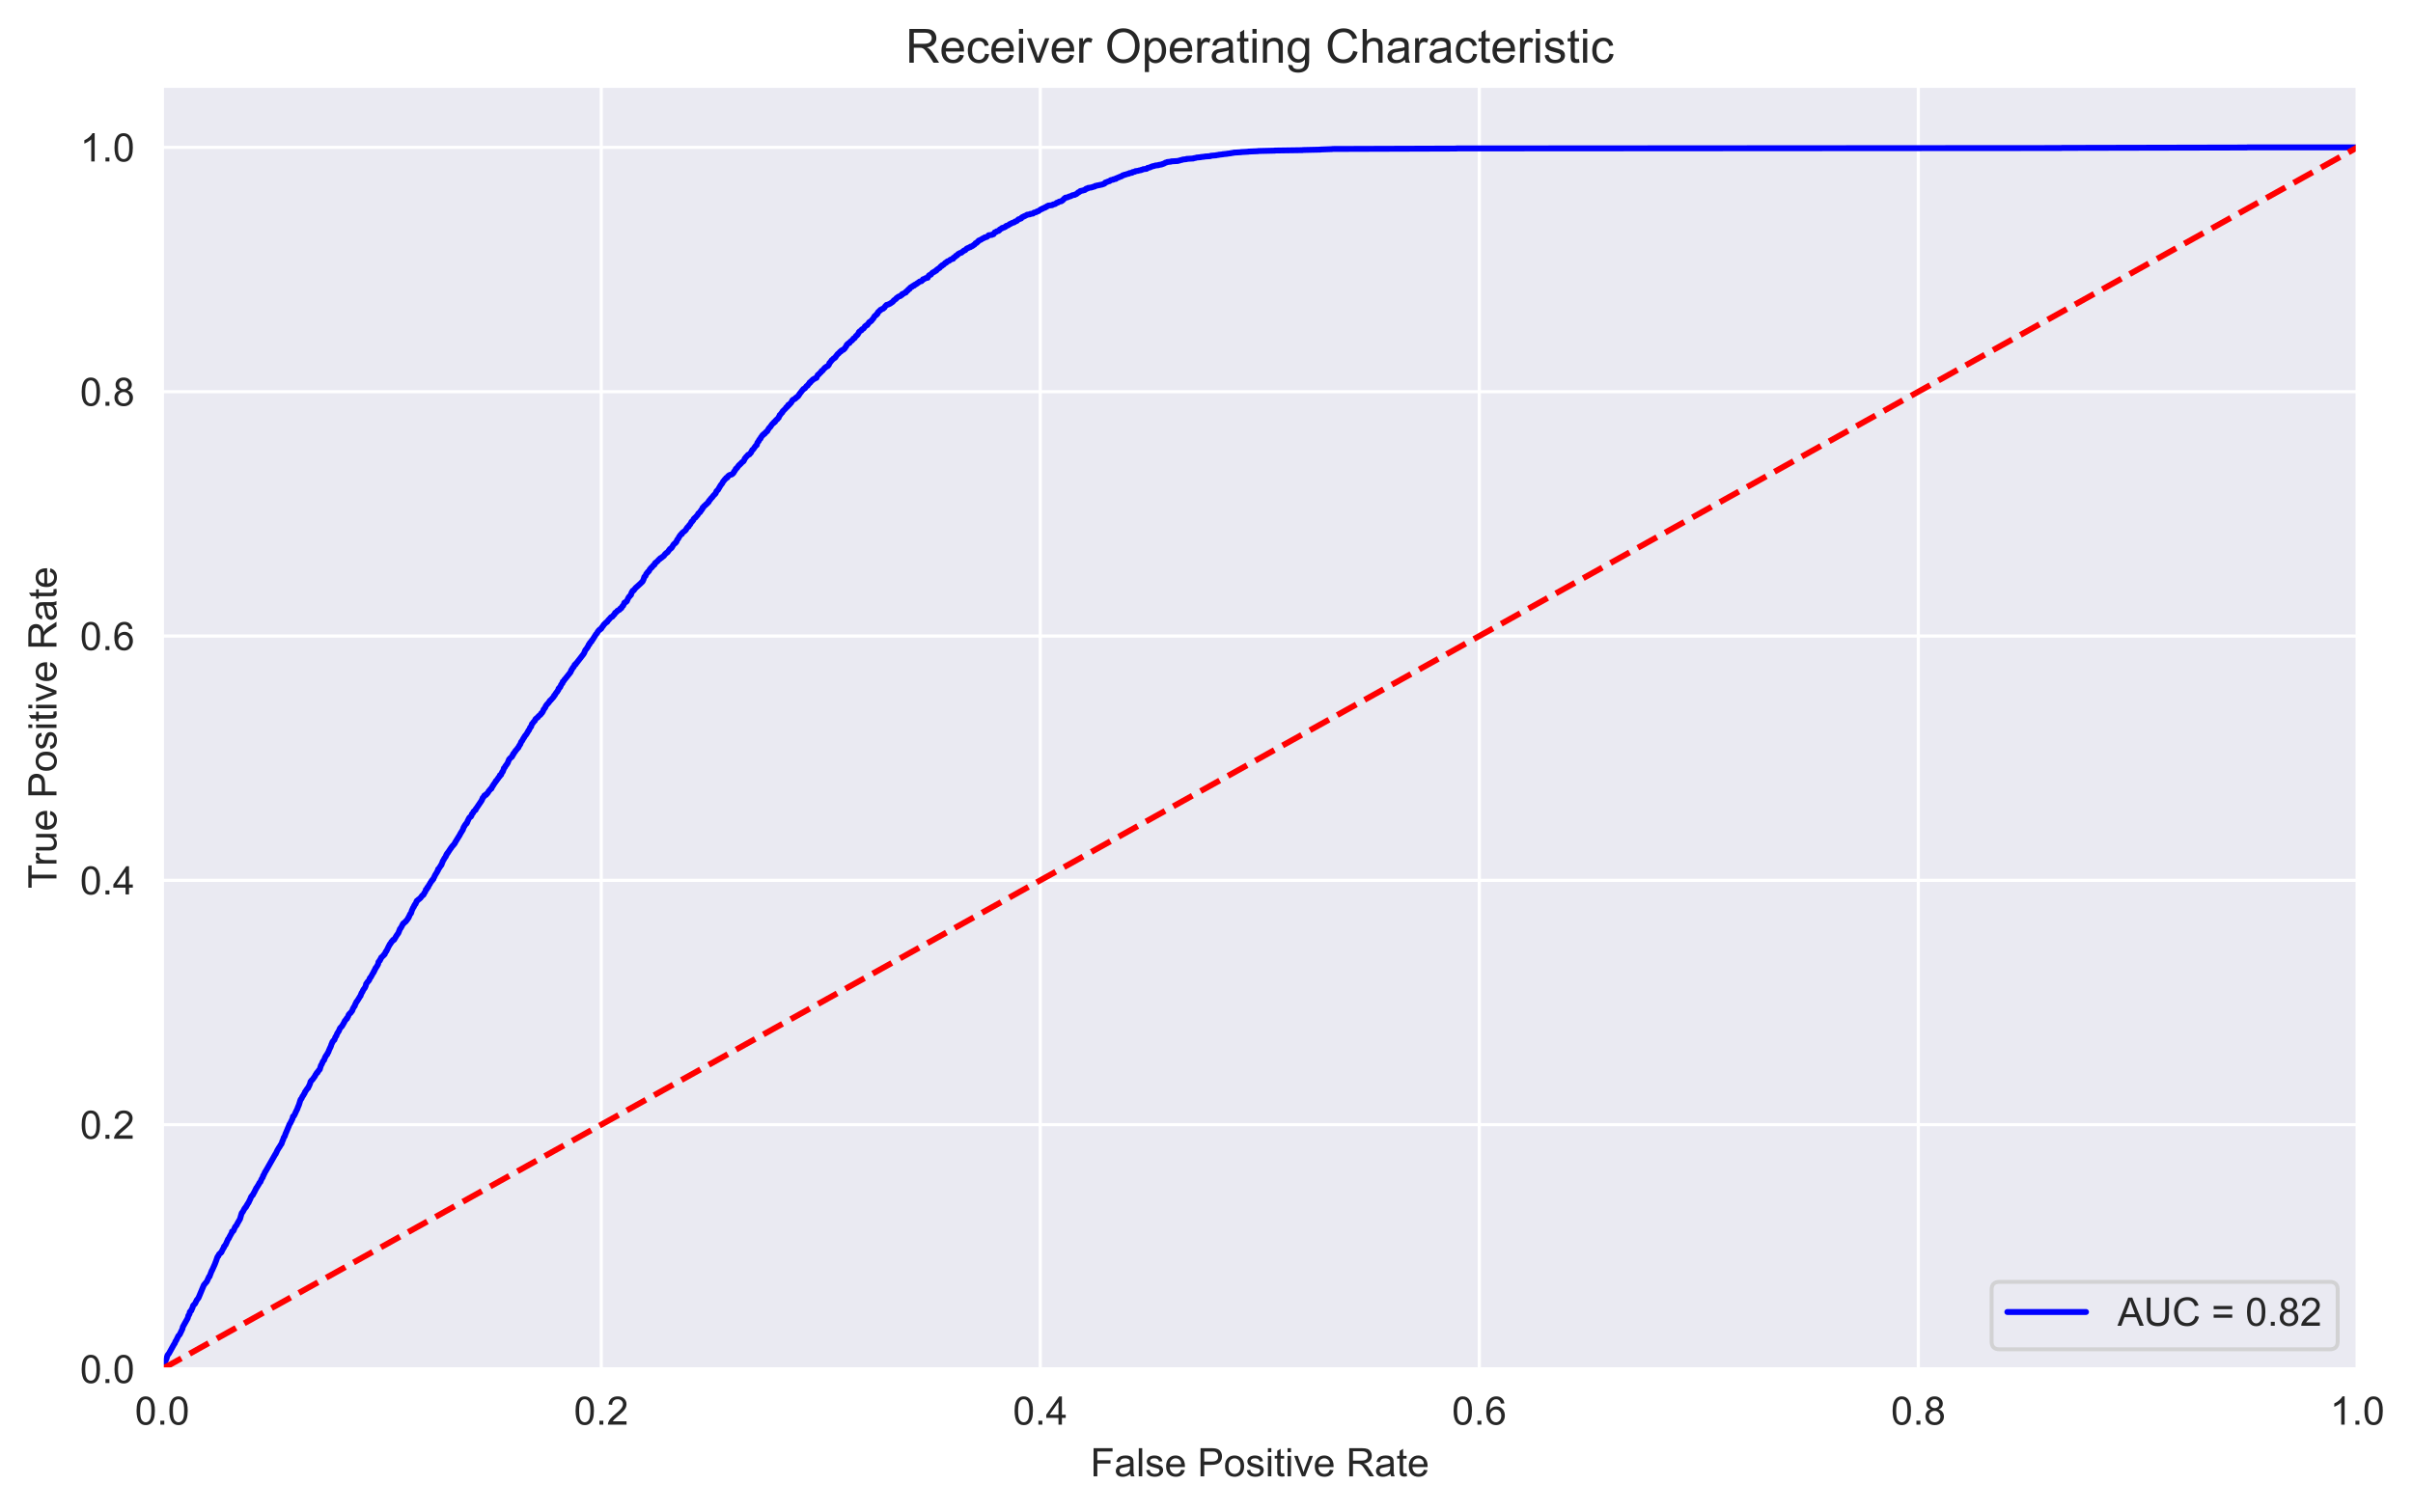 <?xml version="1.0" encoding="utf-8" standalone="no"?>
<!DOCTYPE svg PUBLIC "-//W3C//DTD SVG 1.1//EN"
  "http://www.w3.org/Graphics/SVG/1.1/DTD/svg11.dtd">
<!-- Created with matplotlib (https://matplotlib.org/) -->
<svg height="384.594pt" version="1.1" viewBox="0 0 613.395 384.594" width="613.395pt" xmlns="http://www.w3.org/2000/svg" xmlns:xlink="http://www.w3.org/1999/xlink">
 <defs>
  <style type="text/css">*{stroke-linecap:butt;stroke-linejoin:round;}</style>
 </defs>
 <g id="figure_1">
  <g id="patch_1">
   <path d="M 0 384.594 
L 613.395 384.594 
L 613.395 0 
L 0 0 
z
" style="fill:#ffffff;"/>
  </g>
  <g id="axes_1">
   <g id="patch_2">
    <path d="M 41.245 348.103 
L 599.245 348.103 
L 599.245 21.943 
L 41.245 21.943 
z
" style="fill:#eaeaf2;"/>
   </g>
   <g id="matplotlib.axis_1">
    <g id="xtick_1">
     <g id="line2d_1">
      <path clip-path="url(#pfa754bf859)" d="M 41.245 348.103 
L 41.245 21.943 
" style="fill:none;stroke:#ffffff;stroke-linecap:round;stroke-width:0.8;"/>
     </g>
     <g id="text_1">
      <!-- 0.0 -->
      <g style="fill:#262626;" transform="translate(34.295 362.261)scale(0.1 -0.1)">
       <defs>
        <path d="M 4.156 35.297 
Q 4.156 48 6.766 55.734 
Q 9.375 63.484 14.516 67.672 
Q 19.672 71.875 27.484 71.875 
Q 33.25 71.875 37.594 69.547 
Q 41.938 67.234 44.766 62.859 
Q 47.609 58.5 49.219 52.219 
Q 50.828 45.953 50.828 35.297 
Q 50.828 22.703 48.234 14.969 
Q 45.656 7.234 40.5 3 
Q 35.359 -1.219 27.484 -1.219 
Q 17.141 -1.219 11.234 6.203 
Q 4.156 15.141 4.156 35.297 
z
M 13.188 35.297 
Q 13.188 17.672 17.312 11.828 
Q 21.438 6 27.484 6 
Q 33.547 6 37.672 11.859 
Q 41.797 17.719 41.797 35.297 
Q 41.797 52.984 37.672 58.781 
Q 33.547 64.594 27.391 64.594 
Q 21.344 64.594 17.719 59.469 
Q 13.188 52.938 13.188 35.297 
z
" id="ArialMT-48"/>
        <path d="M 9.078 0 
L 9.078 10.016 
L 19.094 10.016 
L 19.094 0 
z
" id="ArialMT-46"/>
       </defs>
       <use xlink:href="#ArialMT-48"/>
       <use x="55.615" xlink:href="#ArialMT-46"/>
       <use x="83.398" xlink:href="#ArialMT-48"/>
      </g>
     </g>
    </g>
    <g id="xtick_2">
     <g id="line2d_2">
      <path clip-path="url(#pfa754bf859)" d="M 152.845 348.103 
L 152.845 21.943 
" style="fill:none;stroke:#ffffff;stroke-linecap:round;stroke-width:0.8;"/>
     </g>
     <g id="text_2">
      <!-- 0.2 -->
      <g style="fill:#262626;" transform="translate(145.895 362.261)scale(0.1 -0.1)">
       <defs>
        <path d="M 50.344 8.453 
L 50.344 0 
L 3.031 0 
Q 2.938 3.172 4.047 6.109 
Q 5.859 10.938 9.828 15.625 
Q 13.812 20.312 21.344 26.469 
Q 33.016 36.031 37.109 41.625 
Q 41.219 47.219 41.219 52.203 
Q 41.219 57.422 37.469 61 
Q 33.734 64.594 27.734 64.594 
Q 21.391 64.594 17.578 60.781 
Q 13.766 56.984 13.719 50.25 
L 4.688 51.172 
Q 5.609 61.281 11.656 66.578 
Q 17.719 71.875 27.938 71.875 
Q 38.234 71.875 44.234 66.156 
Q 50.25 60.453 50.25 52 
Q 50.25 47.703 48.484 43.547 
Q 46.734 39.406 42.656 34.812 
Q 38.578 30.219 29.109 22.219 
Q 21.188 15.578 18.938 13.203 
Q 16.703 10.844 15.234 8.453 
z
" id="ArialMT-50"/>
       </defs>
       <use xlink:href="#ArialMT-48"/>
       <use x="55.615" xlink:href="#ArialMT-46"/>
       <use x="83.398" xlink:href="#ArialMT-50"/>
      </g>
     </g>
    </g>
    <g id="xtick_3">
     <g id="line2d_3">
      <path clip-path="url(#pfa754bf859)" d="M 264.445 348.103 
L 264.445 21.943 
" style="fill:none;stroke:#ffffff;stroke-linecap:round;stroke-width:0.8;"/>
     </g>
     <g id="text_3">
      <!-- 0.4 -->
      <g style="fill:#262626;" transform="translate(257.495 362.261)scale(0.1 -0.1)">
       <defs>
        <path d="M 32.328 0 
L 32.328 17.141 
L 1.266 17.141 
L 1.266 25.203 
L 33.938 71.578 
L 41.109 71.578 
L 41.109 25.203 
L 50.781 25.203 
L 50.781 17.141 
L 41.109 17.141 
L 41.109 0 
z
M 32.328 25.203 
L 32.328 57.469 
L 9.906 25.203 
z
" id="ArialMT-52"/>
       </defs>
       <use xlink:href="#ArialMT-48"/>
       <use x="55.615" xlink:href="#ArialMT-46"/>
       <use x="83.398" xlink:href="#ArialMT-52"/>
      </g>
     </g>
    </g>
    <g id="xtick_4">
     <g id="line2d_4">
      <path clip-path="url(#pfa754bf859)" d="M 376.045 348.103 
L 376.045 21.943 
" style="fill:none;stroke:#ffffff;stroke-linecap:round;stroke-width:0.8;"/>
     </g>
     <g id="text_4">
      <!-- 0.6 -->
      <g style="fill:#262626;" transform="translate(369.095 362.261)scale(0.1 -0.1)">
       <defs>
        <path d="M 49.75 54.047 
L 41.016 53.375 
Q 39.844 58.547 37.703 60.891 
Q 34.125 64.656 28.906 64.656 
Q 24.703 64.656 21.531 62.312 
Q 17.391 59.281 14.984 53.469 
Q 12.594 47.656 12.5 36.922 
Q 15.672 41.75 20.266 44.094 
Q 24.859 46.438 29.891 46.438 
Q 38.672 46.438 44.844 39.969 
Q 51.031 33.5 51.031 23.25 
Q 51.031 16.5 48.125 10.719 
Q 45.219 4.938 40.141 1.859 
Q 35.062 -1.219 28.609 -1.219 
Q 17.625 -1.219 10.688 6.859 
Q 3.766 14.938 3.766 33.5 
Q 3.766 54.25 11.422 63.672 
Q 18.109 71.875 29.438 71.875 
Q 37.891 71.875 43.281 67.141 
Q 48.688 62.406 49.75 54.047 
z
M 13.875 23.188 
Q 13.875 18.656 15.797 14.5 
Q 17.719 10.359 21.188 8.172 
Q 24.656 6 28.469 6 
Q 34.031 6 38.031 10.484 
Q 42.047 14.984 42.047 22.703 
Q 42.047 30.125 38.078 34.391 
Q 34.125 38.672 28.125 38.672 
Q 22.172 38.672 18.016 34.391 
Q 13.875 30.125 13.875 23.188 
z
" id="ArialMT-54"/>
       </defs>
       <use xlink:href="#ArialMT-48"/>
       <use x="55.615" xlink:href="#ArialMT-46"/>
       <use x="83.398" xlink:href="#ArialMT-54"/>
      </g>
     </g>
    </g>
    <g id="xtick_5">
     <g id="line2d_5">
      <path clip-path="url(#pfa754bf859)" d="M 487.645 348.103 
L 487.645 21.943 
" style="fill:none;stroke:#ffffff;stroke-linecap:round;stroke-width:0.8;"/>
     </g>
     <g id="text_5">
      <!-- 0.8 -->
      <g style="fill:#262626;" transform="translate(480.695 362.261)scale(0.1 -0.1)">
       <defs>
        <path d="M 17.672 38.812 
Q 12.203 40.828 9.562 44.531 
Q 6.938 48.25 6.938 53.422 
Q 6.938 61.234 12.547 66.547 
Q 18.172 71.875 27.484 71.875 
Q 36.859 71.875 42.578 66.422 
Q 48.297 60.984 48.297 53.172 
Q 48.297 48.188 45.672 44.5 
Q 43.062 40.828 37.75 38.812 
Q 44.344 36.672 47.781 31.875 
Q 51.219 27.094 51.219 20.453 
Q 51.219 11.281 44.719 5.031 
Q 38.234 -1.219 27.641 -1.219 
Q 17.047 -1.219 10.547 5.047 
Q 4.047 11.328 4.047 20.703 
Q 4.047 27.688 7.594 32.391 
Q 11.141 37.109 17.672 38.812 
z
M 15.922 53.719 
Q 15.922 48.641 19.188 45.406 
Q 22.469 42.188 27.688 42.188 
Q 32.766 42.188 36.016 45.375 
Q 39.266 48.578 39.266 53.219 
Q 39.266 58.062 35.906 61.359 
Q 32.562 64.656 27.594 64.656 
Q 22.562 64.656 19.234 61.422 
Q 15.922 58.203 15.922 53.719 
z
M 13.094 20.656 
Q 13.094 16.891 14.875 13.375 
Q 16.656 9.859 20.172 7.922 
Q 23.688 6 27.734 6 
Q 34.031 6 38.125 10.047 
Q 42.234 14.109 42.234 20.359 
Q 42.234 26.703 38.016 30.859 
Q 33.797 35.016 27.438 35.016 
Q 21.234 35.016 17.156 30.906 
Q 13.094 26.812 13.094 20.656 
z
" id="ArialMT-56"/>
       </defs>
       <use xlink:href="#ArialMT-48"/>
       <use x="55.615" xlink:href="#ArialMT-46"/>
       <use x="83.398" xlink:href="#ArialMT-56"/>
      </g>
     </g>
    </g>
    <g id="xtick_6">
     <g id="line2d_6">
      <path clip-path="url(#pfa754bf859)" d="M 599.245 348.103 
L 599.245 21.943 
" style="fill:none;stroke:#ffffff;stroke-linecap:round;stroke-width:0.8;"/>
     </g>
     <g id="text_6">
      <!-- 1.0 -->
      <g style="fill:#262626;" transform="translate(592.295 362.261)scale(0.1 -0.1)">
       <defs>
        <path d="M 37.25 0 
L 28.469 0 
L 28.469 56 
Q 25.297 52.984 20.141 49.953 
Q 14.984 46.922 10.891 45.406 
L 10.891 53.906 
Q 18.266 57.375 23.781 62.297 
Q 29.297 67.234 31.594 71.875 
L 37.25 71.875 
z
" id="ArialMT-49"/>
       </defs>
       <use xlink:href="#ArialMT-49"/>
       <use x="55.615" xlink:href="#ArialMT-46"/>
       <use x="83.398" xlink:href="#ArialMT-48"/>
      </g>
     </g>
    </g>
    <g id="text_7">
     <!-- False Positive Rate -->
     <g style="fill:#262626;" transform="translate(277.173 375.406)scale(0.1 -0.1)">
      <defs>
       <path d="M 8.203 0 
L 8.203 71.578 
L 56.5 71.578 
L 56.5 63.141 
L 17.672 63.141 
L 17.672 40.969 
L 51.266 40.969 
L 51.266 32.516 
L 17.672 32.516 
L 17.672 0 
z
" id="ArialMT-70"/>
       <path d="M 40.438 6.391 
Q 35.547 2.25 31.031 0.531 
Q 26.516 -1.172 21.344 -1.172 
Q 12.797 -1.172 8.203 3 
Q 3.609 7.172 3.609 13.672 
Q 3.609 17.484 5.344 20.625 
Q 7.078 23.781 9.891 25.688 
Q 12.703 27.594 16.219 28.562 
Q 18.797 29.25 24.031 29.891 
Q 34.672 31.156 39.703 32.906 
Q 39.75 34.719 39.75 35.203 
Q 39.75 40.578 37.25 42.781 
Q 33.891 45.75 27.25 45.75 
Q 21.047 45.75 18.094 43.578 
Q 15.141 41.406 13.719 35.891 
L 5.125 37.062 
Q 6.297 42.578 8.984 45.969 
Q 11.672 49.359 16.75 51.188 
Q 21.828 53.031 28.516 53.031 
Q 35.156 53.031 39.297 51.469 
Q 43.453 49.906 45.406 47.531 
Q 47.359 45.172 48.141 41.547 
Q 48.578 39.312 48.578 33.453 
L 48.578 21.734 
Q 48.578 9.469 49.141 6.219 
Q 49.703 2.984 51.375 0 
L 42.188 0 
Q 40.828 2.734 40.438 6.391 
z
M 39.703 26.031 
Q 34.906 24.078 25.344 22.703 
Q 19.922 21.922 17.672 20.938 
Q 15.438 19.969 14.203 18.094 
Q 12.984 16.219 12.984 13.922 
Q 12.984 10.406 15.641 8.062 
Q 18.312 5.719 23.438 5.719 
Q 28.516 5.719 32.469 7.938 
Q 36.422 10.156 38.281 14.016 
Q 39.703 17 39.703 22.797 
z
" id="ArialMT-97"/>
       <path d="M 6.391 0 
L 6.391 71.578 
L 15.188 71.578 
L 15.188 0 
z
" id="ArialMT-108"/>
       <path d="M 3.078 15.484 
L 11.766 16.844 
Q 12.5 11.625 15.844 8.844 
Q 19.188 6.062 25.203 6.062 
Q 31.25 6.062 34.172 8.516 
Q 37.109 10.984 37.109 14.312 
Q 37.109 17.281 34.516 19 
Q 32.719 20.172 25.531 21.969 
Q 15.875 24.422 12.141 26.203 
Q 8.406 27.984 6.469 31.125 
Q 4.547 34.281 4.547 38.094 
Q 4.547 41.547 6.125 44.5 
Q 7.719 47.469 10.453 49.422 
Q 12.5 50.922 16.031 51.969 
Q 19.578 53.031 23.641 53.031 
Q 29.734 53.031 34.344 51.266 
Q 38.969 49.516 41.156 46.5 
Q 43.359 43.5 44.188 38.484 
L 35.594 37.312 
Q 35.016 41.312 32.203 43.547 
Q 29.391 45.797 24.266 45.797 
Q 18.219 45.797 15.625 43.797 
Q 13.031 41.797 13.031 39.109 
Q 13.031 37.406 14.109 36.031 
Q 15.188 34.625 17.484 33.688 
Q 18.797 33.203 25.25 31.453 
Q 34.578 28.953 38.25 27.359 
Q 41.938 25.781 44.031 22.75 
Q 46.141 19.734 46.141 15.234 
Q 46.141 10.844 43.578 6.953 
Q 41.016 3.078 36.172 0.953 
Q 31.344 -1.172 25.25 -1.172 
Q 15.141 -1.172 9.844 3.031 
Q 4.547 7.234 3.078 15.484 
z
" id="ArialMT-115"/>
       <path d="M 42.094 16.703 
L 51.172 15.578 
Q 49.031 7.625 43.219 3.219 
Q 37.406 -1.172 28.375 -1.172 
Q 17 -1.172 10.328 5.828 
Q 3.656 12.844 3.656 25.484 
Q 3.656 38.578 10.391 45.797 
Q 17.141 53.031 27.875 53.031 
Q 38.281 53.031 44.875 45.953 
Q 51.469 38.875 51.469 26.031 
Q 51.469 25.25 51.422 23.688 
L 12.75 23.688 
Q 13.234 15.141 17.578 10.594 
Q 21.922 6.062 28.422 6.062 
Q 33.25 6.062 36.672 8.594 
Q 40.094 11.141 42.094 16.703 
z
M 13.234 30.906 
L 42.188 30.906 
Q 41.609 37.453 38.875 40.719 
Q 34.672 45.797 27.984 45.797 
Q 21.922 45.797 17.797 41.75 
Q 13.672 37.703 13.234 30.906 
z
" id="ArialMT-101"/>
       <path id="ArialMT-32"/>
       <path d="M 7.719 0 
L 7.719 71.578 
L 34.719 71.578 
Q 41.844 71.578 45.609 70.906 
Q 50.875 70.016 54.438 67.547 
Q 58.016 65.094 60.188 60.641 
Q 62.359 56.203 62.359 50.875 
Q 62.359 41.75 56.547 35.422 
Q 50.734 29.109 35.547 29.109 
L 17.188 29.109 
L 17.188 0 
z
M 17.188 37.547 
L 35.688 37.547 
Q 44.875 37.547 48.734 40.969 
Q 52.594 44.391 52.594 50.594 
Q 52.594 55.078 50.312 58.266 
Q 48.047 61.469 44.344 62.5 
Q 41.938 63.141 35.5 63.141 
L 17.188 63.141 
z
" id="ArialMT-80"/>
       <path d="M 3.328 25.922 
Q 3.328 40.328 11.328 47.266 
Q 18.016 53.031 27.641 53.031 
Q 38.328 53.031 45.109 46.016 
Q 51.906 39.016 51.906 26.656 
Q 51.906 16.656 48.906 10.906 
Q 45.906 5.172 40.156 2 
Q 34.422 -1.172 27.641 -1.172 
Q 16.75 -1.172 10.031 5.812 
Q 3.328 12.797 3.328 25.922 
z
M 12.359 25.922 
Q 12.359 15.969 16.703 11.016 
Q 21.047 6.062 27.641 6.062 
Q 34.188 6.062 38.531 11.031 
Q 42.875 16.016 42.875 26.219 
Q 42.875 35.844 38.5 40.797 
Q 34.125 45.75 27.641 45.75 
Q 21.047 45.75 16.703 40.812 
Q 12.359 35.891 12.359 25.922 
z
" id="ArialMT-111"/>
       <path d="M 6.641 61.469 
L 6.641 71.578 
L 15.438 71.578 
L 15.438 61.469 
z
M 6.641 0 
L 6.641 51.859 
L 15.438 51.859 
L 15.438 0 
z
" id="ArialMT-105"/>
       <path d="M 25.781 7.859 
L 27.047 0.094 
Q 23.344 -0.688 20.406 -0.688 
Q 15.625 -0.688 12.984 0.828 
Q 10.359 2.344 9.281 4.812 
Q 8.203 7.281 8.203 15.188 
L 8.203 45.016 
L 1.766 45.016 
L 1.766 51.859 
L 8.203 51.859 
L 8.203 64.703 
L 16.938 69.969 
L 16.938 51.859 
L 25.781 51.859 
L 25.781 45.016 
L 16.938 45.016 
L 16.938 14.703 
Q 16.938 10.938 17.406 9.859 
Q 17.875 8.797 18.922 8.156 
Q 19.969 7.516 21.922 7.516 
Q 23.391 7.516 25.781 7.859 
z
" id="ArialMT-116"/>
       <path d="M 21 0 
L 1.266 51.859 
L 10.547 51.859 
L 21.688 20.797 
Q 23.484 15.766 25 10.359 
Q 26.172 14.453 28.266 20.219 
L 39.797 51.859 
L 48.828 51.859 
L 29.203 0 
z
" id="ArialMT-118"/>
       <path d="M 7.859 0 
L 7.859 71.578 
L 39.594 71.578 
Q 49.172 71.578 54.141 69.641 
Q 59.125 67.719 62.109 62.828 
Q 65.094 57.953 65.094 52.047 
Q 65.094 44.438 60.156 39.203 
Q 55.219 33.984 44.922 32.562 
Q 48.688 30.766 50.641 29 
Q 54.781 25.203 58.5 19.484 
L 70.953 0 
L 59.031 0 
L 49.562 14.891 
Q 45.406 21.344 42.719 24.75 
Q 40.047 28.172 37.922 29.531 
Q 35.797 30.906 33.594 31.453 
Q 31.984 31.781 28.328 31.781 
L 17.328 31.781 
L 17.328 0 
z
M 17.328 39.984 
L 37.703 39.984 
Q 44.188 39.984 47.844 41.328 
Q 51.516 42.672 53.422 45.625 
Q 55.328 48.578 55.328 52.047 
Q 55.328 57.125 51.641 60.391 
Q 47.953 63.672 39.984 63.672 
L 17.328 63.672 
z
" id="ArialMT-82"/>
      </defs>
      <use xlink:href="#ArialMT-70"/>
      <use x="61.084" xlink:href="#ArialMT-97"/>
      <use x="116.699" xlink:href="#ArialMT-108"/>
      <use x="138.916" xlink:href="#ArialMT-115"/>
      <use x="188.916" xlink:href="#ArialMT-101"/>
      <use x="244.531" xlink:href="#ArialMT-32"/>
      <use x="272.314" xlink:href="#ArialMT-80"/>
      <use x="339.014" xlink:href="#ArialMT-111"/>
      <use x="394.629" xlink:href="#ArialMT-115"/>
      <use x="444.629" xlink:href="#ArialMT-105"/>
      <use x="466.846" xlink:href="#ArialMT-116"/>
      <use x="494.629" xlink:href="#ArialMT-105"/>
      <use x="516.846" xlink:href="#ArialMT-118"/>
      <use x="566.846" xlink:href="#ArialMT-101"/>
      <use x="622.461" xlink:href="#ArialMT-32"/>
      <use x="650.244" xlink:href="#ArialMT-82"/>
      <use x="722.461" xlink:href="#ArialMT-97"/>
      <use x="778.076" xlink:href="#ArialMT-116"/>
      <use x="805.859" xlink:href="#ArialMT-101"/>
     </g>
    </g>
   </g>
   <g id="matplotlib.axis_2">
    <g id="ytick_1">
     <g id="line2d_7">
      <path clip-path="url(#pfa754bf859)" d="M 41.245 348.103 
L 599.245 348.103 
" style="fill:none;stroke:#ffffff;stroke-linecap:round;stroke-width:0.8;"/>
     </g>
     <g id="text_8">
      <!-- 0.0 -->
      <g style="fill:#262626;" transform="translate(20.345 351.682)scale(0.1 -0.1)">
       <use xlink:href="#ArialMT-48"/>
       <use x="55.615" xlink:href="#ArialMT-46"/>
       <use x="83.398" xlink:href="#ArialMT-48"/>
      </g>
     </g>
    </g>
    <g id="ytick_2">
     <g id="line2d_8">
      <path clip-path="url(#pfa754bf859)" d="M 41.245 285.977 
L 599.245 285.977 
" style="fill:none;stroke:#ffffff;stroke-linecap:round;stroke-width:0.8;"/>
     </g>
     <g id="text_9">
      <!-- 0.2 -->
      <g style="fill:#262626;" transform="translate(20.345 289.556)scale(0.1 -0.1)">
       <use xlink:href="#ArialMT-48"/>
       <use x="55.615" xlink:href="#ArialMT-46"/>
       <use x="83.398" xlink:href="#ArialMT-50"/>
      </g>
     </g>
    </g>
    <g id="ytick_3">
     <g id="line2d_9">
      <path clip-path="url(#pfa754bf859)" d="M 41.245 223.852 
L 599.245 223.852 
" style="fill:none;stroke:#ffffff;stroke-linecap:round;stroke-width:0.8;"/>
     </g>
     <g id="text_10">
      <!-- 0.4 -->
      <g style="fill:#262626;" transform="translate(20.345 227.431)scale(0.1 -0.1)">
       <use xlink:href="#ArialMT-48"/>
       <use x="55.615" xlink:href="#ArialMT-46"/>
       <use x="83.398" xlink:href="#ArialMT-52"/>
      </g>
     </g>
    </g>
    <g id="ytick_4">
     <g id="line2d_10">
      <path clip-path="url(#pfa754bf859)" d="M 41.245 161.726 
L 599.245 161.726 
" style="fill:none;stroke:#ffffff;stroke-linecap:round;stroke-width:0.8;"/>
     </g>
     <g id="text_11">
      <!-- 0.6 -->
      <g style="fill:#262626;" transform="translate(20.345 165.305)scale(0.1 -0.1)">
       <use xlink:href="#ArialMT-48"/>
       <use x="55.615" xlink:href="#ArialMT-46"/>
       <use x="83.398" xlink:href="#ArialMT-54"/>
      </g>
     </g>
    </g>
    <g id="ytick_5">
     <g id="line2d_11">
      <path clip-path="url(#pfa754bf859)" d="M 41.245 99.6 
L 599.245 99.6 
" style="fill:none;stroke:#ffffff;stroke-linecap:round;stroke-width:0.8;"/>
     </g>
     <g id="text_12">
      <!-- 0.8 -->
      <g style="fill:#262626;" transform="translate(20.345 103.179)scale(0.1 -0.1)">
       <use xlink:href="#ArialMT-48"/>
       <use x="55.615" xlink:href="#ArialMT-46"/>
       <use x="83.398" xlink:href="#ArialMT-56"/>
      </g>
     </g>
    </g>
    <g id="ytick_6">
     <g id="line2d_12">
      <path clip-path="url(#pfa754bf859)" d="M 41.245 37.475 
L 599.245 37.475 
" style="fill:none;stroke:#ffffff;stroke-linecap:round;stroke-width:0.8;"/>
     </g>
     <g id="text_13">
      <!-- 1.0 -->
      <g style="fill:#262626;" transform="translate(20.345 41.053)scale(0.1 -0.1)">
       <use xlink:href="#ArialMT-49"/>
       <use x="55.615" xlink:href="#ArialMT-46"/>
       <use x="83.398" xlink:href="#ArialMT-48"/>
      </g>
     </g>
    </g>
    <g id="text_14">
     <!-- True Positive Rate -->
     <g style="fill:#262626;" transform="translate(14.358 225.961)rotate(-90)scale(0.1 -0.1)">
      <defs>
       <path d="M 25.922 0 
L 25.922 63.141 
L 2.344 63.141 
L 2.344 71.578 
L 59.078 71.578 
L 59.078 63.141 
L 35.406 63.141 
L 35.406 0 
z
" id="ArialMT-84"/>
       <path d="M 6.5 0 
L 6.5 51.859 
L 14.406 51.859 
L 14.406 44 
Q 17.438 49.516 20 51.266 
Q 22.562 53.031 25.641 53.031 
Q 30.078 53.031 34.672 50.203 
L 31.641 42.047 
Q 28.422 43.953 25.203 43.953 
Q 22.312 43.953 20.016 42.219 
Q 17.719 40.484 16.75 37.406 
Q 15.281 32.719 15.281 27.156 
L 15.281 0 
z
" id="ArialMT-114"/>
       <path d="M 40.578 0 
L 40.578 7.625 
Q 34.516 -1.172 24.125 -1.172 
Q 19.531 -1.172 15.547 0.578 
Q 11.578 2.344 9.641 5 
Q 7.719 7.672 6.938 11.531 
Q 6.391 14.109 6.391 19.734 
L 6.391 51.859 
L 15.188 51.859 
L 15.188 23.094 
Q 15.188 16.219 15.719 13.812 
Q 16.547 10.359 19.234 8.375 
Q 21.922 6.391 25.875 6.391 
Q 29.828 6.391 33.297 8.422 
Q 36.766 10.453 38.203 13.938 
Q 39.656 17.438 39.656 24.078 
L 39.656 51.859 
L 48.438 51.859 
L 48.438 0 
z
" id="ArialMT-117"/>
      </defs>
      <use xlink:href="#ArialMT-84"/>
      <use x="57.334" xlink:href="#ArialMT-114"/>
      <use x="90.635" xlink:href="#ArialMT-117"/>
      <use x="146.25" xlink:href="#ArialMT-101"/>
      <use x="201.865" xlink:href="#ArialMT-32"/>
      <use x="229.648" xlink:href="#ArialMT-80"/>
      <use x="296.348" xlink:href="#ArialMT-111"/>
      <use x="351.963" xlink:href="#ArialMT-115"/>
      <use x="401.963" xlink:href="#ArialMT-105"/>
      <use x="424.18" xlink:href="#ArialMT-116"/>
      <use x="451.963" xlink:href="#ArialMT-105"/>
      <use x="474.18" xlink:href="#ArialMT-118"/>
      <use x="524.18" xlink:href="#ArialMT-101"/>
      <use x="579.795" xlink:href="#ArialMT-32"/>
      <use x="607.578" xlink:href="#ArialMT-82"/>
      <use x="679.795" xlink:href="#ArialMT-97"/>
      <use x="735.41" xlink:href="#ArialMT-116"/>
      <use x="763.193" xlink:href="#ArialMT-101"/>
     </g>
    </g>
   </g>
   <g id="line2d_13">
    <path clip-path="url(#pfa754bf859)" d="M 41.245 348.103 
L 41.288 348.003 
L 41.378 347.737 
L 41.433 347.638 
L 41.536 347.272 
L 41.656 347.139 
L 41.947 346.341 
L 41.965 346.341 
L 42.273 345.576 
L 42.291 345.576 
L 42.291 345.543 
L 42.594 344.612 
L 42.956 344.146 
L 43.894 342.45 
L 44.268 341.785 
L 44.383 341.686 
L 44.619 341.054 
L 44.752 340.921 
L 45.363 339.657 
L 45.496 339.558 
L 45.635 339.391 
L 45.677 339.358 
L 46.373 337.895 
L 46.481 337.396 
L 46.596 337.197 
L 47.727 335.169 
L 47.896 334.504 
L 48.023 334.404 
L 48.102 334.171 
L 48.18 334.105 
L 48.253 333.606 
L 48.289 333.606 
L 48.41 333.506 
L 48.446 333.373 
L 48.495 333.373 
L 48.628 333.273 
L 48.706 332.974 
L 48.731 332.974 
L 48.942 332.509 
L 49.069 332.043 
L 49.232 331.844 
L 49.571 331.511 
L 49.674 331.311 
L 50.025 330.58 
L 50.248 330.314 
L 50.478 329.981 
L 51.802 326.823 
L 51.814 326.823 
L 51.814 326.789 
L 52.25 326.257 
L 52.377 326.091 
L 52.491 325.991 
L 52.6 325.825 
L 53.144 324.628 
L 53.271 324.595 
L 53.271 324.562 
L 53.828 323.099 
L 53.876 323.099 
L 54.608 321.469 
L 55.001 320.438 
L 55.194 319.84 
L 55.345 319.507 
L 55.478 319.441 
L 55.587 319.208 
L 55.599 319.108 
L 55.684 318.942 
L 55.914 318.743 
L 55.968 318.676 
L 56.01 318.676 
L 56.107 318.61 
L 56.186 318.443 
L 56.216 318.443 
L 56.295 318.41 
L 56.295 318.377 
L 56.361 318.211 
L 56.869 317.246 
L 56.917 317.246 
L 56.917 317.18 
L 56.941 316.98 
L 57.026 316.98 
L 57.195 316.648 
L 57.334 316.548 
L 57.981 315.085 
L 58.121 314.985 
L 58.356 314.487 
L 58.949 313.423 
L 58.979 313.157 
L 59.021 313.157 
L 59.269 313.057 
L 59.287 312.957 
L 59.354 312.957 
L 59.735 312.059 
L 59.838 311.893 
L 59.934 311.793 
L 60.122 311.561 
L 60.2 311.461 
L 60.297 311.195 
L 60.303 311.195 
L 61.011 309.965 
L 61.392 308.634 
L 61.506 308.368 
L 61.609 308.302 
L 61.694 308.202 
L 61.803 307.969 
L 61.821 307.969 
L 62.159 307.304 
L 62.244 307.271 
L 62.244 307.238 
L 62.335 307.072 
L 62.347 307.072 
L 62.504 306.972 
L 62.558 306.772 
L 62.607 306.772 
L 62.667 306.673 
L 62.734 306.473 
L 62.758 306.473 
L 62.849 306.373 
L 62.933 306.107 
L 63 306.041 
L 63.127 305.908 
L 63.175 305.841 
L 63.248 305.642 
L 63.26 305.642 
L 63.369 305.409 
L 63.471 305.176 
L 63.617 304.91 
L 63.804 304.412 
L 63.864 304.312 
L 64.058 304.079 
L 64.118 303.946 
L 64.161 303.946 
L 64.257 303.88 
L 64.499 303.381 
L 64.566 303.281 
L 64.584 303.215 
L 64.614 303.215 
L 64.977 302.45 
L 65.05 302.383 
L 65.128 302.117 
L 65.249 302.018 
L 65.4 301.752 
L 65.461 301.652 
L 65.69 301.286 
L 65.811 301.087 
L 65.92 300.821 
L 66.059 300.654 
L 66.198 300.555 
L 66.307 300.255 
L 66.476 299.856 
L 66.549 299.757 
L 66.7 299.491 
L 66.791 299.391 
L 66.888 298.959 
L 66.9 298.959 
L 66.996 298.892 
L 67.105 298.593 
L 67.172 298.526 
L 67.347 298.094 
L 67.389 297.994 
L 67.589 297.761 
L 67.613 297.662 
L 67.716 297.495 
L 67.722 297.495 
L 67.776 297.396 
L 70.008 293.472 
L 70.056 293.472 
L 70.509 292.508 
L 70.945 291.776 
L 71.041 291.677 
L 71.416 291.012 
L 71.513 290.945 
L 71.664 290.579 
L 71.767 290.214 
L 71.815 290.114 
L 71.918 289.914 
L 71.924 289.914 
L 72.166 289.183 
L 72.263 289.083 
L 72.366 288.95 
L 72.372 288.95 
L 72.511 288.518 
L 72.613 288.219 
L 72.656 288.152 
L 73.472 286.223 
L 73.496 286.124 
L 73.581 285.891 
L 73.684 285.791 
L 73.78 285.592 
L 73.786 285.592 
L 73.835 285.558 
L 73.835 285.525 
L 74.3 284.561 
L 74.319 284.561 
L 74.488 283.896 
L 74.699 283.796 
L 74.79 283.597 
L 74.808 283.597 
L 74.869 283.497 
L 75.334 282.466 
L 75.401 282.366 
L 75.51 282.1 
L 75.588 282.001 
L 75.691 281.635 
L 75.824 281.336 
L 75.993 280.937 
L 76.211 280.238 
L 76.302 279.906 
L 76.32 279.906 
L 76.362 279.806 
L 76.447 279.54 
L 76.598 279.44 
L 76.701 279.241 
L 76.737 279.141 
L 76.943 278.709 
L 77.076 278.609 
L 77.245 278.243 
L 77.378 278.077 
L 77.438 277.977 
L 77.523 277.678 
L 77.535 277.678 
L 78.14 276.78 
L 78.309 276.68 
L 78.363 276.448 
L 78.4 276.448 
L 78.454 276.348 
L 78.636 275.949 
L 78.69 275.849 
L 78.799 275.55 
L 78.841 275.483 
L 78.938 275.051 
L 78.944 275.051 
L 79.065 274.951 
L 79.156 274.752 
L 79.313 274.652 
L 79.397 274.552 
L 79.409 274.552 
L 80.075 273.621 
L 80.177 273.355 
L 80.183 273.355 
L 80.262 273.256 
L 80.431 272.99 
L 80.486 272.923 
L 80.522 272.823 
L 80.589 272.823 
L 80.709 272.757 
L 80.764 272.524 
L 80.788 272.524 
L 80.939 272.358 
L 81.042 272.158 
L 81.193 272.059 
L 81.272 271.859 
L 81.32 271.859 
L 81.32 271.793 
L 81.58 270.961 
L 81.628 270.862 
L 81.731 270.695 
L 81.78 270.629 
L 81.888 270.396 
L 81.925 270.296 
L 82.028 270.03 
L 82.076 269.931 
L 82.281 269.665 
L 82.39 269.565 
L 82.499 269.199 
L 82.566 269.099 
L 82.662 268.8 
L 82.741 268.734 
L 82.82 268.534 
L 82.85 268.534 
L 82.874 268.434 
L 83.031 268.235 
L 83.164 268.135 
L 83.267 267.803 
L 83.382 267.703 
L 83.467 267.503 
L 83.485 267.503 
L 83.63 267.038 
L 83.708 266.938 
L 83.805 266.639 
L 83.884 266.539 
L 83.98 266.273 
L 84.017 266.273 
L 84.162 265.874 
L 84.192 265.774 
L 84.289 265.442 
L 84.38 265.342 
L 84.488 264.976 
L 84.621 264.876 
L 84.694 264.677 
L 84.821 264.577 
L 84.887 264.477 
L 84.99 264.444 
L 85.141 264.045 
L 85.172 263.945 
L 85.25 263.713 
L 85.335 263.613 
L 85.401 263.48 
L 85.438 263.48 
L 85.504 263.413 
L 85.504 263.38 
L 85.71 262.815 
L 85.788 262.715 
L 85.879 262.549 
L 85.891 262.549 
L 85.927 262.482 
L 86.121 262.183 
L 86.151 262.15 
L 86.151 262.117 
L 86.393 261.551 
L 86.472 261.385 
L 86.611 261.285 
L 86.701 261.152 
L 86.713 261.152 
L 86.822 261.053 
L 86.889 260.953 
L 86.919 260.953 
L 87.155 260.554 
L 87.536 259.889 
L 87.638 259.623 
L 87.711 259.523 
L 87.989 259.224 
L 88.074 259.124 
L 88.092 258.991 
L 88.171 258.991 
L 88.219 258.991 
L 88.4 258.592 
L 88.491 258.492 
L 88.624 258.06 
L 88.793 257.861 
L 88.866 257.761 
L 88.999 257.661 
L 89.047 257.595 
L 89.102 257.595 
L 89.138 257.528 
L 89.138 257.495 
L 89.289 257.329 
L 89.543 256.996 
L 89.652 256.664 
L 89.688 256.564 
L 89.797 256.364 
L 90.033 255.932 
L 90.16 255.832 
L 90.359 255.234 
L 90.456 255.134 
L 90.631 254.702 
L 90.777 254.602 
L 91.544 253.338 
L 91.653 253.239 
L 91.756 252.873 
L 91.823 252.773 
L 91.913 252.507 
L 91.925 252.507 
L 91.98 252.441 
L 91.98 252.407 
L 92.125 252.208 
L 92.179 252.108 
L 92.27 251.842 
L 92.288 251.842 
L 92.343 251.742 
L 92.439 251.543 
L 92.56 251.443 
L 92.663 251.277 
L 92.754 251.177 
L 92.941 250.745 
L 92.971 250.678 
L 93.08 250.18 
L 93.171 250.08 
L 93.274 249.914 
L 93.389 249.814 
L 93.473 249.614 
L 93.491 249.614 
L 93.649 249.515 
L 93.794 249.249 
L 93.89 249.149 
L 93.951 248.85 
L 93.981 248.85 
L 94.017 248.75 
L 94.114 248.584 
L 94.235 248.517 
L 94.906 247.287 
L 94.985 247.254 
L 94.985 247.22 
L 95.075 246.921 
L 95.094 246.921 
L 95.202 246.821 
L 95.305 246.489 
L 95.402 246.389 
L 95.444 246.19 
L 95.511 246.19 
L 95.704 245.857 
L 95.777 245.757 
L 95.88 245.591 
L 95.886 245.591 
L 96.055 245.259 
L 96.121 245.159 
L 96.212 244.627 
L 96.224 244.627 
L 96.345 244.527 
L 96.424 244.328 
L 96.454 244.328 
L 96.569 244.261 
L 96.654 243.962 
L 96.75 243.895 
L 96.75 243.862 
L 96.871 243.596 
L 96.895 243.496 
L 96.98 243.496 
L 97.18 243.23 
L 97.313 243.13 
L 97.397 243.031 
L 97.53 242.931 
L 97.591 242.765 
L 97.633 242.765 
L 97.79 242.665 
L 97.899 242.332 
L 97.996 242.233 
L 98.062 242 
L 98.207 241.9 
L 98.316 241.634 
L 98.389 241.534 
L 98.83 240.603 
L 98.909 240.504 
L 99.084 240.105 
L 99.223 240.038 
L 99.332 239.772 
L 99.453 239.672 
L 99.507 239.473 
L 99.792 239.273 
L 99.9 239.007 
L 100.172 238.974 
L 100.801 237.91 
L 101.273 237.245 
L 101.37 236.979 
L 101.376 236.979 
L 101.418 236.879 
L 101.527 236.58 
L 101.575 236.48 
L 101.684 236.181 
L 101.793 236.115 
L 102.101 235.583 
L 102.144 235.516 
L 102.252 235.25 
L 102.343 235.15 
L 102.428 234.918 
L 102.518 234.918 
L 102.518 234.818 
L 102.645 234.718 
L 102.821 234.618 
L 102.924 234.485 
L 103.087 234.386 
L 103.099 234.286 
L 103.184 234.286 
L 103.577 233.754 
L 103.679 233.654 
L 103.77 233.388 
L 103.873 233.355 
L 103.963 233.056 
L 104.012 233.022 
L 104.012 232.989 
L 104.181 232.623 
L 104.211 232.523 
L 104.314 232.357 
L 104.459 232.257 
L 104.568 231.958 
L 104.592 231.858 
L 104.689 231.526 
L 104.883 231.127 
L 104.991 230.861 
L 105.058 230.761 
L 105.149 230.628 
L 105.161 230.628 
L 105.239 230.528 
L 105.282 230.296 
L 105.33 230.296 
L 105.384 230.196 
L 105.481 229.963 
L 105.638 229.863 
L 105.735 229.597 
L 105.741 229.597 
L 105.783 229.531 
L 105.874 229.232 
L 105.88 229.232 
L 105.971 229.132 
L 105.989 229.032 
L 106.08 229.032 
L 106.213 228.899 
L 106.309 228.833 
L 106.358 228.733 
L 106.382 228.733 
L 106.569 228.633 
L 106.672 228.5 
L 106.811 228.4 
L 106.908 228.301 
L 107.156 227.968 
L 107.241 227.868 
L 107.307 227.735 
L 107.549 227.636 
L 107.658 227.503 
L 107.73 227.403 
L 107.803 227.137 
L 107.888 227.037 
L 107.996 226.904 
L 108.081 226.804 
L 108.268 226.206 
L 108.48 226.106 
L 108.565 225.807 
L 108.583 225.807 
L 108.619 225.707 
L 108.649 225.641 
L 108.716 225.641 
L 108.825 225.607 
L 108.915 225.308 
L 108.921 225.308 
L 109.115 224.976 
L 109.218 224.876 
L 109.393 224.477 
L 109.496 224.377 
L 109.587 224.211 
L 109.599 224.211 
L 109.689 224.111 
L 109.756 223.912 
L 109.798 223.912 
L 109.949 223.812 
L 110.052 223.546 
L 110.173 223.513 
L 110.173 223.446 
L 110.633 222.482 
L 110.886 222.083 
L 111.068 221.783 
L 111.14 221.684 
L 111.213 221.451 
L 111.322 221.351 
L 111.37 221.019 
L 111.406 221.019 
L 111.515 220.952 
L 111.515 220.919 
L 111.987 220.221 
L 112.059 220.121 
L 112.084 220.021 
L 112.144 220.021 
L 112.235 219.921 
L 112.338 219.522 
L 112.422 219.423 
L 112.531 219.024 
L 112.598 218.924 
L 112.845 218.525 
L 112.87 218.458 
L 112.966 218.259 
L 112.978 218.259 
L 113.039 218.192 
L 113.039 218.159 
L 113.341 217.76 
L 113.42 217.428 
L 113.541 217.328 
L 113.607 217.095 
L 113.638 217.095 
L 113.668 217.095 
L 113.777 216.862 
L 113.873 216.829 
L 113.873 216.796 
L 114.569 215.732 
L 114.635 215.699 
L 114.726 215.499 
L 114.738 215.499 
L 114.841 215.399 
L 114.944 215.2 
L 115.028 215.133 
L 115.089 215.034 
L 115.137 215.034 
L 115.222 214.934 
L 115.379 214.734 
L 115.451 214.635 
L 115.627 214.435 
L 115.699 214.202 
L 115.711 214.202 
L 116.733 212.54 
L 116.812 212.44 
L 116.921 212.207 
L 116.981 212.108 
L 117.054 211.941 
L 117.06 211.941 
L 117.664 210.977 
L 117.767 210.644 
L 117.803 210.545 
L 117.912 210.279 
L 118.015 210.179 
L 118.166 209.846 
L 118.281 209.747 
L 118.432 209.481 
L 118.632 209.381 
L 118.729 209.115 
L 118.741 209.115 
L 118.789 209.082 
L 118.868 208.749 
L 118.88 208.749 
L 118.97 208.649 
L 119.079 208.317 
L 119.17 208.217 
L 119.267 207.984 
L 119.363 207.885 
L 119.466 207.752 
L 119.702 207.652 
L 119.799 207.419 
L 119.859 207.386 
L 119.944 207.02 
L 119.962 207.02 
L 120.264 206.721 
L 120.367 206.388 
L 120.488 206.289 
L 120.603 206.156 
L 120.772 206.056 
L 120.899 205.956 
L 120.954 205.69 
L 120.996 205.69 
L 122.453 203.529 
L 122.538 203.296 
L 122.562 203.296 
L 122.719 202.864 
L 122.87 202.764 
L 122.967 202.598 
L 123.04 202.498 
L 123.148 202.265 
L 123.336 202.166 
L 123.402 202.132 
L 123.553 202.132 
L 123.638 201.9 
L 123.656 201.9 
L 123.844 201.8 
L 123.844 201.767 
L 123.874 201.767 
L 124.11 201.434 
L 124.213 201.201 
L 124.394 201.002 
L 124.515 200.902 
L 124.618 200.736 
L 124.702 200.636 
L 124.702 200.603 
L 124.805 200.603 
L 124.914 200.536 
L 125.017 200.237 
L 125.119 200.137 
L 125.168 199.938 
L 125.192 199.938 
L 125.379 199.738 
L 125.47 199.472 
L 125.603 199.372 
L 125.706 199.173 
L 125.712 199.173 
L 125.815 199.007 
L 125.93 198.907 
L 126.038 198.608 
L 126.19 198.541 
L 126.268 198.375 
L 126.371 198.275 
L 126.528 198.009 
L 126.649 197.909 
L 126.722 197.71 
L 126.752 197.71 
L 126.933 197.51 
L 127.036 197.411 
L 127.091 197.111 
L 127.145 197.111 
L 127.375 197.012 
L 127.477 196.712 
L 127.544 196.613 
L 127.653 196.313 
L 127.81 196.214 
L 127.919 195.881 
L 127.985 195.781 
L 128.088 195.349 
L 128.209 195.249 
L 128.33 195.116 
L 128.372 195.05 
L 128.475 194.784 
L 128.584 194.684 
L 128.687 194.518 
L 128.802 194.418 
L 128.91 194.185 
L 129.019 194.086 
L 129.128 193.82 
L 129.152 193.753 
L 129.261 193.454 
L 129.322 193.387 
L 129.394 193.121 
L 129.424 193.121 
L 129.491 193.022 
L 129.582 192.922 
L 129.594 192.922 
L 129.654 192.822 
L 129.727 192.756 
L 129.739 192.756 
L 129.872 192.656 
L 129.981 192.523 
L 130.15 192.423 
L 130.259 192.091 
L 130.404 191.991 
L 130.464 191.692 
L 130.476 191.692 
L 130.634 191.592 
L 130.724 191.359 
L 130.851 191.259 
L 130.924 191.093 
L 130.954 191.093 
L 130.978 191.093 
L 130.978 190.993 
L 131.565 190.328 
L 131.643 190.162 
L 131.649 190.162 
L 131.776 190.096 
L 131.879 189.83 
L 131.934 189.763 
L 132.018 189.564 
L 132.042 189.564 
L 132.097 189.464 
L 132.206 189.331 
L 132.272 189.231 
L 132.484 188.632 
L 132.593 188.533 
L 132.732 188.366 
L 133.07 187.735 
L 133.137 187.635 
L 133.246 187.535 
L 133.27 187.435 
L 133.348 187.269 
L 133.421 187.203 
L 133.518 187.036 
L 133.53 187.036 
L 133.663 186.937 
L 133.76 186.737 
L 133.772 186.737 
L 133.856 186.637 
L 134.147 186.139 
L 134.225 186.039 
L 134.304 185.806 
L 134.449 185.706 
L 134.624 185.307 
L 134.697 185.208 
L 134.769 184.975 
L 134.794 184.975 
L 134.902 184.875 
L 134.981 184.775 
L 135.005 184.775 
L 135.023 184.709 
L 135.023 184.676 
L 135.235 184.077 
L 135.344 184.011 
L 135.501 183.778 
L 135.567 183.678 
L 135.852 183.346 
L 135.979 183.246 
L 136.069 182.947 
L 136.142 182.847 
L 136.239 182.747 
L 136.396 182.647 
L 136.505 182.514 
L 136.716 182.415 
L 136.825 182.182 
L 136.964 182.082 
L 137.073 181.949 
L 137.272 181.849 
L 137.369 181.716 
L 137.375 181.716 
L 137.466 181.65 
L 137.575 181.384 
L 137.774 181.284 
L 137.859 181.118 
L 137.944 181.018 
L 138.046 180.819 
L 138.089 180.719 
L 138.198 180.386 
L 138.367 180.22 
L 138.47 180.12 
L 138.548 179.921 
L 138.56 179.921 
L 138.615 179.888 
L 138.615 179.854 
L 138.748 179.522 
L 139.117 179.023 
L 139.231 178.957 
L 139.34 178.824 
L 139.401 178.757 
L 139.479 178.624 
L 139.485 178.624 
L 139.606 178.524 
L 139.715 178.258 
L 139.854 178.159 
L 139.872 178.092 
L 139.945 178.092 
L 140.677 177.261 
L 140.773 177.161 
L 140.87 176.862 
L 140.882 176.862 
L 141.045 176.762 
L 141.221 176.396 
L 141.311 176.296 
L 141.469 176.03 
L 141.62 175.931 
L 141.771 175.598 
L 141.904 175.498 
L 141.989 175.099 
L 142.146 175.033 
L 142.249 174.8 
L 142.4 174.734 
L 142.496 174.468 
L 142.509 174.468 
L 142.545 174.401 
L 142.648 174.102 
L 142.769 174.002 
L 142.871 173.769 
L 142.98 173.736 
L 142.98 173.67 
L 143.059 173.337 
L 143.228 173.237 
L 143.337 173.104 
L 143.397 173.005 
L 143.47 172.838 
L 143.506 172.838 
L 143.591 172.739 
L 144.969 171.01 
L 145.048 170.91 
L 145.211 170.411 
L 145.332 170.345 
L 145.435 170.079 
L 145.526 169.979 
L 145.635 169.746 
L 145.798 169.646 
L 145.937 169.38 
L 145.991 169.281 
L 146.076 169.048 
L 146.1 169.048 
L 146.324 168.948 
L 146.348 168.782 
L 146.414 168.782 
L 148.277 166.388 
L 148.392 166.221 
L 148.494 166.022 
L 148.549 165.922 
L 148.73 165.457 
L 148.779 165.357 
L 148.875 165.191 
L 149.014 165.091 
L 149.111 164.925 
L 149.208 164.825 
L 149.305 164.592 
L 149.311 164.592 
L 149.438 164.492 
L 149.534 164.193 
L 149.595 164.127 
L 149.679 163.894 
L 149.837 163.861 
L 149.939 163.495 
L 150.097 163.395 
L 150.169 163.229 
L 150.363 163.129 
L 150.429 162.863 
L 150.58 162.763 
L 151.536 161.234 
L 151.669 161.134 
L 151.784 160.968 
L 151.856 160.868 
L 151.929 160.669 
L 151.953 160.669 
L 152.243 160.27 
L 152.461 160.17 
L 152.491 160.037 
L 152.697 159.97 
L 152.848 159.837 
L 152.896 159.738 
L 152.987 159.538 
L 152.999 159.538 
L 153.096 159.438 
L 153.307 159.139 
L 153.362 159.106 
L 153.362 159.039 
L 153.519 158.807 
L 153.676 158.707 
L 153.785 158.541 
L 153.936 158.441 
L 154.045 158.308 
L 154.202 158.208 
L 154.202 158.175 
L 154.305 158.175 
L 154.402 158.075 
L 154.51 157.842 
L 154.613 157.743 
L 154.668 157.643 
L 154.71 157.643 
L 155.351 156.911 
L 155.653 156.812 
L 155.762 156.645 
L 155.889 156.546 
L 155.992 156.379 
L 156.089 156.28 
L 156.131 156.213 
L 156.197 156.213 
L 156.252 156.147 
L 156.367 155.814 
L 156.554 155.714 
L 156.669 155.648 
L 156.79 155.548 
L 156.869 155.448 
L 156.899 155.348 
L 156.971 155.348 
L 157.044 155.282 
L 157.135 155.182 
L 157.437 155.082 
L 157.546 154.949 
L 157.685 154.85 
L 157.715 154.683 
L 157.751 154.683 
L 157.969 154.617 
L 158.054 154.417 
L 158.072 154.417 
L 158.229 154.118 
L 158.41 154.018 
L 158.513 153.752 
L 158.592 153.653 
L 158.682 153.32 
L 158.803 153.22 
L 158.803 153.187 
L 159.124 153.087 
L 159.196 152.954 
L 159.347 152.888 
L 159.347 152.855 
L 159.716 152.057 
L 159.765 151.99 
L 159.855 151.824 
L 159.976 151.724 
L 160.013 151.624 
L 160.079 151.624 
L 160.273 151.358 
L 160.406 151.259 
L 160.502 150.793 
L 160.508 150.793 
L 160.617 150.693 
L 160.678 150.461 
L 160.72 150.461 
L 160.811 150.361 
L 160.859 150.195 
L 160.913 150.195 
L 161.143 150.095 
L 161.246 149.862 
L 161.379 149.762 
L 161.591 149.463 
L 161.736 149.363 
L 161.814 149.264 
L 161.845 149.264 
L 162.975 148.233 
L 163.066 148.1 
L 163.072 148.1 
L 163.235 148 
L 163.326 147.867 
L 163.332 147.867 
L 163.399 147.767 
L 163.507 147.501 
L 163.562 147.435 
L 163.804 146.67 
L 163.973 146.57 
L 164.052 146.471 
L 164.076 146.471 
L 164.124 146.371 
L 164.269 145.939 
L 164.614 145.606 
L 164.656 145.44 
L 164.874 145.34 
L 164.971 145.207 
L 165.025 145.107 
L 165.152 144.808 
L 165.454 144.475 
L 165.503 144.376 
L 165.563 144.376 
L 165.708 144.276 
L 165.853 144.043 
L 165.956 143.943 
L 166.035 143.81 
L 166.168 143.744 
L 166.295 143.644 
L 166.404 143.544 
L 166.494 143.212 
L 166.506 143.212 
L 166.657 143.145 
L 166.76 142.979 
L 166.766 142.979 
L 166.881 142.913 
L 167.032 142.813 
L 167.099 142.713 
L 167.123 142.713 
L 167.238 142.613 
L 167.347 142.414 
L 167.504 142.314 
L 167.607 142.181 
L 167.782 142.115 
L 167.843 141.948 
L 168.139 141.849 
L 168.187 141.749 
L 168.229 141.749 
L 168.35 141.649 
L 168.35 141.616 
L 168.556 141.516 
L 168.623 141.416 
L 168.798 141.317 
L 168.907 141.084 
L 169.028 140.984 
L 169.1 140.851 
L 169.136 140.851 
L 169.306 140.751 
L 169.409 140.585 
L 169.644 140.485 
L 169.753 140.352 
L 169.814 140.253 
L 169.91 140.12 
L 169.989 140.02 
L 170.092 139.854 
L 170.098 139.854 
L 170.201 139.754 
L 170.291 139.588 
L 170.303 139.588 
L 170.539 139.488 
L 170.63 139.322 
L 170.648 139.322 
L 170.787 139.222 
L 170.896 138.989 
L 170.981 138.889 
L 171.204 138.49 
L 171.319 138.391 
L 171.494 138.191 
L 171.706 138.091 
L 171.815 137.859 
L 171.966 137.759 
L 172.045 137.493 
L 172.208 137.16 
L 172.335 137.061 
L 172.468 136.861 
L 172.516 136.761 
L 172.583 136.595 
L 172.649 136.529 
L 172.649 136.495 
L 173.079 135.897 
L 173.333 135.797 
L 173.417 135.531 
L 173.562 135.431 
L 173.659 135.298 
L 173.671 135.298 
L 173.846 135.199 
L 173.955 135.099 
L 174.119 134.999 
L 174.215 134.833 
L 174.366 134.733 
L 174.469 134.467 
L 174.59 134.367 
L 174.669 134.168 
L 174.687 134.168 
L 174.808 134.068 
L 174.856 133.968 
L 174.874 133.968 
L 175.056 133.902 
L 175.146 133.602 
L 175.249 133.503 
L 175.376 133.403 
L 175.485 133.303 
L 175.582 133.037 
L 175.685 132.937 
L 175.781 132.671 
L 175.993 132.572 
L 176.102 132.372 
L 176.229 132.272 
L 176.325 131.973 
L 176.446 131.873 
L 176.555 131.74 
L 176.694 131.641 
L 176.694 131.607 
L 176.779 131.607 
L 176.864 131.541 
L 176.96 131.341 
L 177.166 131.142 
L 177.251 131.042 
L 177.299 130.942 
L 177.353 130.942 
L 177.402 130.843 
L 177.505 130.577 
L 177.674 130.477 
L 177.777 130.344 
L 177.946 130.244 
L 178.024 130.045 
L 178.055 130.045 
L 178.17 129.945 
L 178.266 129.679 
L 178.417 129.579 
L 178.472 129.446 
L 178.52 129.446 
L 178.557 129.346 
L 178.617 129.08 
L 178.823 128.981 
L 178.895 128.781 
L 179.083 128.615 
L 179.185 128.515 
L 179.337 128.449 
L 179.337 128.415 
L 179.463 128.249 
L 179.597 128.149 
L 179.717 128.083 
L 179.844 127.983 
L 179.953 127.75 
L 180.147 127.651 
L 180.25 127.318 
L 180.358 127.218 
L 180.449 127.152 
L 180.522 127.085 
L 180.522 127.052 
L 180.643 126.853 
L 180.757 126.753 
L 180.848 126.62 
L 180.866 126.62 
L 181.005 126.52 
L 181.078 126.387 
L 181.181 126.287 
L 181.277 126.121 
L 181.374 126.021 
L 181.549 125.822 
L 181.707 125.722 
L 181.816 125.523 
L 181.924 125.456 
L 182.124 124.924 
L 182.245 124.824 
L 182.329 124.691 
L 182.499 124.592 
L 182.608 124.392 
L 183.176 123.428 
L 183.297 123.262 
L 183.4 123.162 
L 183.484 123.029 
L 183.569 122.962 
L 183.672 122.729 
L 183.877 122.364 
L 184.01 122.264 
L 184.119 122.098 
L 184.186 121.998 
L 184.319 121.832 
L 184.494 121.732 
L 184.579 121.532 
L 184.597 121.532 
L 184.893 121.433 
L 185.026 121.133 
L 185.165 121.067 
L 185.238 120.934 
L 185.25 120.934 
L 185.534 120.768 
L 185.957 120.668 
L 186.048 120.601 
L 186.217 120.502 
L 186.35 120.335 
L 186.447 120.269 
L 186.604 119.903 
L 186.719 119.837 
L 186.822 119.637 
L 186.913 119.537 
L 187.052 119.205 
L 187.203 119.105 
L 187.306 119.039 
L 187.402 118.939 
L 187.505 118.739 
L 187.59 118.64 
L 187.699 118.507 
L 187.765 118.407 
L 187.832 118.307 
L 188.031 118.207 
L 188.116 118.041 
L 188.285 117.941 
L 188.339 117.842 
L 188.394 117.842 
L 188.46 117.742 
L 188.599 117.542 
L 188.829 117.443 
L 188.914 117.343 
L 188.938 117.343 
L 189.041 117.243 
L 189.125 117.044 
L 189.138 117.044 
L 189.228 116.877 
L 189.319 116.611 
L 189.325 116.611 
L 189.567 116.345 
L 189.639 116.246 
L 189.682 116.146 
L 189.718 116.146 
L 189.815 116.046 
L 189.924 115.946 
L 190.032 115.847 
L 190.153 115.647 
L 190.51 115.547 
L 190.631 115.348 
L 190.752 115.248 
L 190.861 115.148 
L 190.927 115.049 
L 191.024 114.783 
L 191.036 114.783 
L 191.121 114.683 
L 191.23 114.417 
L 191.381 114.35 
L 191.49 114.217 
L 191.58 114.118 
L 191.719 113.885 
L 191.798 113.785 
L 191.901 113.619 
L 192.022 113.519 
L 192.094 113.353 
L 192.13 113.353 
L 192.251 113.253 
L 192.318 113.187 
L 192.354 113.187 
L 192.397 113.12 
L 192.499 112.688 
L 192.53 112.588 
L 192.753 112.289 
L 192.874 112.189 
L 192.929 111.956 
L 193.056 111.856 
L 193.152 111.624 
L 193.334 111.524 
L 193.443 111.191 
L 193.576 111.092 
L 193.672 110.892 
L 193.745 110.826 
L 193.829 110.659 
L 194.041 110.593 
L 194.114 110.393 
L 194.15 110.393 
L 194.392 110.294 
L 194.495 110.094 
L 194.579 109.994 
L 194.628 109.928 
L 194.803 109.861 
L 194.875 109.728 
L 194.894 109.728 
L 195.057 109.629 
L 195.148 109.396 
L 195.22 109.329 
L 195.329 109.097 
L 195.426 108.997 
L 195.528 108.797 
L 195.74 108.631 
L 195.831 108.531 
L 195.922 108.398 
L 195.976 108.299 
L 196.085 108.132 
L 196.169 108.066 
L 196.266 107.866 
L 196.393 107.767 
L 196.502 107.634 
L 196.659 107.567 
L 196.738 107.368 
L 196.768 107.368 
L 197.016 107.268 
L 197.094 107.002 
L 197.113 107.002 
L 197.234 106.902 
L 197.294 106.802 
L 197.433 106.703 
L 197.433 106.669 
L 197.542 106.669 
L 197.608 106.57 
L 197.76 106.337 
L 197.935 106.237 
L 198.032 105.905 
L 198.14 105.805 
L 198.201 105.539 
L 198.249 105.539 
L 198.376 105.439 
L 198.509 105.24 
L 198.618 105.14 
L 198.721 104.94 
L 198.872 104.874 
L 198.969 104.575 
L 199.078 104.475 
L 199.18 104.408 
L 199.259 104.309 
L 199.664 103.91 
L 199.749 103.81 
L 199.839 103.61 
L 199.846 103.61 
L 200.063 103.511 
L 200.112 103.344 
L 200.148 103.344 
L 200.329 103.245 
L 200.396 102.945 
L 200.68 102.879 
L 200.777 102.713 
L 200.867 102.613 
L 200.994 102.513 
L 201.109 102.413 
L 201.2 102.181 
L 201.218 102.181 
L 201.297 102.081 
L 201.399 101.815 
L 201.587 101.715 
L 201.623 101.615 
L 201.696 101.615 
L 201.913 101.516 
L 201.938 101.482 
L 202.155 101.383 
L 202.234 101.183 
L 202.488 101.083 
L 202.597 100.917 
L 202.766 100.85 
L 202.766 100.817 
L 202.881 100.751 
L 202.959 100.651 
L 203.068 100.418 
L 203.165 100.352 
L 203.244 100.152 
L 203.256 100.152 
L 203.352 100.052 
L 203.431 99.919 
L 203.546 99.82 
L 203.745 99.52 
L 203.848 99.421 
L 203.957 99.221 
L 204.114 99.121 
L 204.217 98.922 
L 204.483 98.822 
L 204.507 98.756 
L 204.586 98.756 
L 204.67 98.689 
L 204.67 98.656 
L 205.045 98.157 
L 205.305 98.057 
L 205.414 97.791 
L 205.529 97.692 
L 205.596 97.625 
L 205.626 97.625 
L 205.704 97.525 
L 205.783 97.293 
L 206.031 97.226 
L 206.109 96.993 
L 206.285 96.894 
L 206.345 96.794 
L 206.533 96.694 
L 206.599 96.528 
L 206.829 96.428 
L 206.829 96.395 
L 206.938 96.395 
L 207.047 96.328 
L 207.047 96.262 
L 207.149 96.262 
L 207.337 96.162 
L 207.337 96.129 
L 207.446 96.129 
L 207.567 96.062 
L 207.567 96.029 
L 207.748 95.63 
L 207.79 95.53 
L 207.893 95.331 
L 208.189 95.165 
L 208.214 95.065 
L 208.31 94.998 
L 208.322 94.998 
L 208.455 94.832 
L 208.57 94.732 
L 208.637 94.666 
L 208.679 94.666 
L 208.734 94.599 
L 208.842 94.333 
L 209.121 94.234 
L 209.368 93.868 
L 209.483 93.768 
L 209.574 93.635 
L 209.592 93.635 
L 209.677 93.602 
L 209.677 93.535 
L 209.78 93.436 
L 210.015 93.336 
L 210.118 93.203 
L 210.408 93.103 
L 210.457 93.003 
L 210.475 93.003 
L 210.59 92.904 
L 210.674 92.771 
L 210.687 92.771 
L 210.735 92.671 
L 210.844 92.305 
L 210.977 92.205 
L 211.067 92.106 
L 211.14 92.006 
L 211.231 91.84 
L 211.37 91.74 
L 211.43 91.574 
L 211.46 91.574 
L 211.6 91.474 
L 211.702 91.374 
L 211.823 91.274 
L 211.902 91.141 
L 212.156 91.042 
L 212.216 90.942 
L 212.259 90.942 
L 212.386 90.842 
L 212.476 90.609 
L 212.488 90.609 
L 212.591 90.51 
L 212.688 90.343 
L 212.803 90.244 
L 212.887 90.077 
L 213.045 89.977 
L 213.075 89.911 
L 213.153 89.911 
L 213.232 89.811 
L 213.305 89.711 
L 213.426 89.612 
L 213.504 89.479 
L 213.534 89.479 
L 213.764 89.379 
L 213.837 89.179 
L 213.873 89.179 
L 214.054 89.08 
L 214.097 89.013 
L 214.163 89.013 
L 214.393 88.947 
L 214.484 88.78 
L 214.502 88.78 
L 214.677 88.681 
L 214.756 88.514 
L 214.786 88.514 
L 214.852 88.448 
L 214.852 88.415 
L 214.998 88.149 
L 215.131 88.049 
L 215.233 87.716 
L 215.366 87.617 
L 215.475 87.45 
L 215.657 87.351 
L 215.657 87.317 
L 215.711 87.317 
L 215.947 87.218 
L 216.038 87.018 
L 216.05 87.018 
L 216.14 86.918 
L 216.346 86.719 
L 216.545 86.619 
L 216.654 86.453 
L 216.769 86.386 
L 216.866 86.22 
L 216.938 86.12 
L 216.938 86.087 
L 217.017 86.087 
L 217.229 85.987 
L 217.337 85.821 
L 217.597 85.422 
L 217.809 85.322 
L 217.863 85.189 
L 217.9 85.189 
L 218.027 85.09 
L 218.13 84.824 
L 218.25 84.724 
L 218.329 84.458 
L 218.347 84.458 
L 218.42 84.391 
L 218.516 84.258 
L 218.529 84.258 
L 218.704 84.159 
L 218.801 84.092 
L 218.994 83.992 
L 219.079 83.76 
L 219.103 83.76 
L 219.296 83.66 
L 219.375 83.593 
L 219.532 83.527 
L 219.532 83.494 
L 219.665 83.327 
L 219.768 83.228 
L 219.859 82.995 
L 220.064 82.895 
L 220.149 82.762 
L 220.469 82.662 
L 220.56 82.43 
L 220.711 82.33 
L 220.784 82.164 
L 220.814 82.164 
L 220.911 82.064 
L 220.917 81.964 
L 221.044 81.898 
L 221.044 81.864 
L 221.11 81.831 
L 221.334 81.731 
L 221.37 81.632 
L 221.431 81.632 
L 221.564 81.532 
L 221.667 81.332 
L 221.769 81.266 
L 221.878 81.066 
L 222.017 80.967 
L 222.15 80.667 
L 222.235 80.568 
L 222.289 80.435 
L 222.453 80.335 
L 222.477 80.268 
L 222.543 80.268 
L 222.634 80.169 
L 222.67 80.102 
L 222.701 80.102 
L 222.864 80.002 
L 222.918 79.803 
L 222.973 79.803 
L 223.1 79.736 
L 223.184 79.404 
L 223.305 79.304 
L 223.426 79.171 
L 223.601 79.071 
L 223.698 78.938 
L 223.777 78.838 
L 223.783 78.805 
L 224.073 78.705 
L 224.146 78.606 
L 224.436 78.506 
L 224.436 78.473 
L 224.533 78.473 
L 224.611 78.373 
L 224.684 78.273 
L 224.708 78.273 
L 224.871 78.173 
L 224.968 77.941 
L 225.355 77.542 
L 225.766 77.442 
L 225.947 77.342 
L 226.232 77.242 
L 226.328 77.143 
L 226.334 77.143 
L 226.516 77.043 
L 226.673 76.91 
L 226.866 76.81 
L 226.951 76.71 
L 226.975 76.71 
L 227.12 76.511 
L 227.199 76.411 
L 227.302 76.311 
L 227.471 76.245 
L 227.58 76.112 
L 227.773 76.012 
L 227.864 75.813 
L 228.051 75.713 
L 228.154 75.613 
L 228.293 75.513 
L 228.432 75.414 
L 228.765 75.314 
L 228.765 75.281 
L 228.856 75.281 
L 229.013 75.181 
L 229.085 75.048 
L 229.122 75.048 
L 229.297 74.981 
L 229.339 74.782 
L 229.394 74.782 
L 229.642 74.682 
L 229.642 74.649 
L 229.684 74.649 
L 229.902 74.549 
L 229.956 74.483 
L 229.998 74.483 
L 230.27 74.383 
L 230.349 74.117 
L 230.367 74.117 
L 230.621 74.017 
L 230.73 73.884 
L 230.833 73.784 
L 230.881 73.618 
L 230.911 73.618 
L 231.135 73.518 
L 231.135 73.485 
L 231.214 73.485 
L 231.298 73.385 
L 231.353 73.186 
L 231.383 73.186 
L 231.462 73.086 
L 231.57 73.02 
L 231.867 72.92 
L 232.006 72.72 
L 232.381 72.621 
L 232.489 72.421 
L 232.798 72.321 
L 232.876 72.222 
L 232.895 72.222 
L 233.118 72.122 
L 233.203 71.989 
L 233.439 71.889 
L 233.566 71.756 
L 233.729 71.656 
L 233.783 71.59 
L 233.838 71.59 
L 234.249 71.49 
L 234.358 71.357 
L 234.515 71.257 
L 234.618 71.025 
L 234.993 70.925 
L 235.101 70.858 
L 235.21 70.759 
L 235.307 70.725 
L 235.833 70.626 
L 235.936 70.393 
L 236.014 70.293 
L 236.087 70.094 
L 236.117 70.094 
L 236.287 69.994 
L 236.299 69.927 
L 236.347 69.927 
L 236.655 69.828 
L 236.843 69.528 
L 236.97 69.429 
L 237.048 69.329 
L 237.296 69.229 
L 237.296 69.196 
L 237.339 69.196 
L 237.562 69.096 
L 237.653 68.963 
L 237.665 68.963 
L 237.925 68.863 
L 238.04 68.797 
L 238.082 68.697 
L 238.155 68.564 
L 238.191 68.564 
L 238.373 68.464 
L 238.439 68.365 
L 238.451 68.365 
L 238.62 68.265 
L 238.711 68.198 
L 238.723 68.198 
L 238.886 68.099 
L 238.977 67.932 
L 239.092 67.832 
L 239.201 67.699 
L 239.431 67.633 
L 239.521 67.433 
L 239.836 67.334 
L 239.92 67.201 
L 239.932 67.201 
L 240.047 67.134 
L 240.15 67.001 
L 240.265 66.901 
L 240.265 66.868 
L 240.374 66.868 
L 240.537 66.802 
L 240.646 66.602 
L 240.839 66.502 
L 240.882 66.436 
L 240.93 66.436 
L 241.269 66.336 
L 241.371 66.236 
L 241.474 66.137 
L 241.577 66.037 
L 241.879 65.937 
L 241.976 65.871 
L 242.29 65.804 
L 242.369 65.538 
L 242.387 65.538 
L 242.611 65.438 
L 242.72 65.339 
L 242.877 65.239 
L 242.974 65.039 
L 243.3 64.94 
L 243.445 64.773 
L 243.542 64.674 
L 243.542 64.607 
L 243.772 64.507 
L 243.772 64.474 
L 243.85 64.474 
L 244.014 64.374 
L 244.014 64.341 
L 244.08 64.341 
L 244.419 64.241 
L 244.522 64.108 
L 244.685 64.009 
L 244.788 63.909 
L 244.975 63.809 
L 245.029 63.709 
L 245.078 63.709 
L 245.386 63.61 
L 245.471 63.477 
L 245.489 63.477 
L 245.61 63.377 
L 245.701 63.244 
L 245.912 63.144 
L 245.912 63.111 
L 245.997 63.111 
L 246.233 63.011 
L 246.311 62.945 
L 246.335 62.945 
L 246.674 62.845 
L 246.71 62.712 
L 246.783 62.712 
L 247.121 62.612 
L 247.23 62.512 
L 247.412 62.413 
L 247.508 62.28 
L 247.714 62.213 
L 247.714 62.18 
L 247.817 62.08 
L 247.907 61.98 
L 247.968 61.847 
L 247.986 61.847 
L 248.294 61.748 
L 248.379 61.581 
L 248.397 61.581 
L 248.579 61.482 
L 248.675 61.315 
L 248.687 61.315 
L 248.748 61.249 
L 248.748 61.216 
L 248.851 61.149 
L 249.153 61.049 
L 249.153 61.016 
L 249.207 61.016 
L 249.437 60.916 
L 249.534 60.817 
L 249.697 60.717 
L 249.77 60.65 
L 250.096 60.551 
L 250.181 60.484 
L 250.205 60.484 
L 250.338 60.384 
L 250.338 60.351 
L 250.441 60.351 
L 250.834 60.251 
L 250.943 60.185 
L 251.064 60.085 
L 251.324 59.819 
L 252.152 59.719 
L 252.158 59.653 
L 252.2 59.653 
L 252.569 59.553 
L 252.672 59.354 
L 252.763 59.254 
L 252.853 59.088 
L 252.865 59.088 
L 253.216 58.988 
L 253.349 58.822 
L 253.833 58.722 
L 253.93 58.622 
L 254.081 58.522 
L 254.135 58.356 
L 254.147 58.356 
L 254.347 58.256 
L 254.419 58.19 
L 254.673 58.09 
L 254.746 57.957 
L 254.77 57.957 
L 255.217 57.857 
L 255.278 57.791 
L 255.296 57.791 
L 255.568 57.691 
L 255.623 57.558 
L 255.81 57.458 
L 255.81 57.425 
L 255.901 57.425 
L 256.215 57.325 
L 256.318 57.226 
L 256.548 57.126 
L 256.656 56.993 
L 256.953 56.893 
L 256.953 56.86 
L 257.013 56.86 
L 257.17 56.76 
L 257.243 56.693 
L 257.618 56.594 
L 257.745 56.56 
L 257.932 56.461 
L 258.023 56.328 
L 258.398 56.228 
L 258.489 56.161 
L 258.507 56.161 
L 258.634 56.062 
L 258.712 55.929 
L 258.839 55.829 
L 258.906 55.762 
L 259.299 55.663 
L 259.299 55.629 
L 259.347 55.629 
L 259.607 55.53 
L 259.692 55.33 
L 259.849 55.264 
L 259.934 55.164 
L 260.29 55.064 
L 260.351 54.964 
L 260.695 54.865 
L 260.798 54.765 
L 261.058 54.665 
L 261.088 54.599 
L 261.101 54.599 
L 261.808 54.499 
L 261.893 54.399 
L 261.905 54.399 
L 262.6 54.299 
L 262.66 54.233 
L 262.793 54.133 
L 262.83 54.067 
L 262.866 54.067 
L 263.307 53.967 
L 263.41 53.934 
L 263.573 53.834 
L 263.598 53.767 
L 263.676 53.767 
L 264.033 53.668 
L 264.112 53.568 
L 264.124 53.568 
L 264.263 53.468 
L 264.335 53.402 
L 264.541 53.302 
L 264.625 53.202 
L 264.934 53.136 
L 264.982 53.036 
L 265.025 53.036 
L 265.272 52.936 
L 265.272 52.903 
L 265.671 52.803 
L 265.744 52.67 
L 266.089 52.57 
L 266.155 52.437 
L 266.458 52.338 
L 266.506 52.271 
L 266.566 52.271 
L 267.437 52.171 
L 267.437 52.138 
L 267.516 52.138 
L 267.709 52.038 
L 267.733 51.972 
L 267.812 51.972 
L 268.241 51.872 
L 268.338 51.772 
L 268.55 51.673 
L 268.598 51.573 
L 268.622 51.573 
L 268.936 51.506 
L 268.936 51.44 
L 269.021 51.44 
L 269.19 51.34 
L 269.251 51.274 
L 269.795 51.174 
L 269.813 51.107 
L 269.837 51.107 
L 270.061 51.008 
L 270.097 50.908 
L 270.164 50.908 
L 270.279 50.808 
L 270.369 50.642 
L 270.509 50.542 
L 270.509 50.509 
L 270.599 50.509 
L 270.714 50.409 
L 270.805 50.276 
L 271.403 50.176 
L 271.506 50.11 
L 271.754 50.01 
L 271.754 49.977 
L 271.808 49.977 
L 272.189 49.877 
L 272.607 49.644 
L 273.205 49.545 
L 273.241 49.478 
L 273.526 49.378 
L 273.526 49.345 
L 273.622 49.345 
L 273.743 49.245 
L 273.955 49.079 
L 274.034 49.013 
L 274.034 48.946 
L 274.136 48.946 
L 274.342 48.846 
L 274.402 48.747 
L 274.451 48.747 
L 274.584 48.68 
L 274.614 48.58 
L 274.687 48.58 
L 274.759 48.547 
L 275.285 48.447 
L 275.285 48.414 
L 275.333 48.414 
L 275.769 48.314 
L 275.769 48.215 
L 276.011 48.148 
L 276.101 47.982 
L 276.119 47.982 
L 276.537 47.915 
L 276.597 47.782 
L 277.395 47.683 
L 277.395 47.649 
L 277.498 47.649 
L 277.825 47.55 
L 277.825 47.516 
L 277.915 47.516 
L 278.302 47.417 
L 278.393 47.284 
L 278.925 47.184 
L 278.925 47.151 
L 279.034 47.151 
L 279.572 47.051 
L 279.572 47.018 
L 279.644 47.018 
L 280.195 46.918 
L 280.31 46.851 
L 280.642 46.752 
L 280.817 46.652 
L 280.866 46.552 
L 280.957 46.419 
L 281.325 46.319 
L 281.325 46.286 
L 281.41 46.286 
L 281.525 46.22 
L 281.64 46.153 
L 282.075 46.053 
L 282.178 45.92 
L 282.329 45.82 
L 282.414 45.787 
L 283 45.687 
L 283.042 45.588 
L 283.665 45.488 
L 283.689 45.355 
L 283.768 45.355 
L 284.01 45.255 
L 284.107 45.189 
L 284.439 45.089 
L 284.445 45.056 
L 284.748 44.956 
L 284.748 44.923 
L 284.826 44.923 
L 285.122 44.823 
L 285.207 44.723 
L 285.225 44.723 
L 285.382 44.657 
L 285.382 44.59 
L 285.842 44.49 
L 285.866 44.424 
L 285.951 44.424 
L 286.356 44.324 
L 286.434 44.258 
L 286.979 44.158 
L 287.087 44.025 
L 287.789 43.925 
L 287.898 43.759 
L 288.502 43.659 
L 288.611 43.526 
L 289.379 43.426 
L 289.482 43.36 
L 290.074 43.26 
L 290.111 43.194 
L 290.177 43.194 
L 290.534 43.094 
L 290.594 43.027 
L 291.471 42.928 
L 291.55 42.861 
L 291.664 42.761 
L 291.713 42.695 
L 291.773 42.695 
L 292.233 42.595 
L 292.233 42.562 
L 292.317 42.562 
L 292.571 42.462 
L 292.626 42.396 
L 293.001 42.296 
L 293.001 42.263 
L 293.11 42.263 
L 293.515 42.163 
L 293.611 42.096 
L 294.512 41.997 
L 294.573 41.93 
L 295.256 41.83 
L 295.256 41.797 
L 295.335 41.797 
L 295.607 41.697 
L 295.607 41.664 
L 295.697 41.664 
L 295.963 41.564 
L 296.042 41.498 
L 296.248 41.398 
L 296.248 41.365 
L 296.665 41.265 
L 296.719 41.199 
L 297.656 41.099 
L 297.747 41.032 
L 299.428 40.933 
L 299.428 40.899 
L 299.446 40.899 
L 299.924 40.8 
L 300.033 40.733 
L 300.577 40.633 
L 300.667 40.567 
L 300.686 40.567 
L 301.623 40.467 
L 301.659 40.401 
L 301.701 40.401 
L 303.34 40.301 
L 303.412 40.234 
L 303.443 40.234 
L 304.017 40.135 
L 304.126 40.068 
L 305.238 39.968 
L 305.238 39.935 
L 306.2 39.835 
L 306.26 39.802 
L 307.687 39.702 
L 307.808 39.603 
L 309.132 39.503 
L 309.132 39.47 
L 309.144 39.47 
L 309.864 39.37 
L 309.864 39.337 
L 309.973 39.337 
L 310.868 39.237 
L 310.868 39.204 
L 310.97 39.204 
L 311.962 39.104 
L 311.962 39.071 
L 312.065 39.071 
L 312.911 38.971 
L 312.911 38.938 
L 312.966 38.938 
L 313.661 38.838 
L 313.661 38.805 
L 313.733 38.805 
L 315.487 38.705 
L 315.487 38.672 
L 315.596 38.672 
L 317.361 38.572 
L 317.361 38.539 
L 317.41 38.539 
L 319.798 38.439 
L 319.798 38.406 
L 324.079 38.306 
L 324.079 38.273 
L 324.163 38.273 
L 331.141 38.173 
L 331.141 38.14 
L 335.7 38.04 
L 335.7 38.007 
L 335.802 38.007 
L 338.656 37.907 
L 338.656 37.874 
L 370.248 37.774 
L 370.248 37.741 
L 370.296 37.741 
L 523.975 37.641 
L 524.102 37.608 
L 571.184 37.508 
L 571.275 37.475 
L 599.245 37.475 
L 599.245 37.475 
" style="fill:none;stroke:#0000ff;stroke-linecap:round;stroke-width:1.5;"/>
   </g>
   <g id="line2d_14">
    <path clip-path="url(#pfa754bf859)" d="M 41.245 348.103 
L 599.245 37.475 
" style="fill:none;stroke:#ff0000;stroke-dasharray:5.55,2.4;stroke-dashoffset:0;stroke-width:1.5;"/>
   </g>
   <g id="patch_3">
    <path d="M 41.245 348.103 
L 41.245 21.943 
" style="fill:none;stroke:#ffffff;stroke-linecap:square;stroke-linejoin:miter;stroke-width:0.8;"/>
   </g>
   <g id="patch_4">
    <path d="M 599.245 348.103 
L 599.245 21.943 
" style="fill:none;stroke:#ffffff;stroke-linecap:square;stroke-linejoin:miter;stroke-width:0.8;"/>
   </g>
   <g id="patch_5">
    <path d="M 41.245 348.103 
L 599.245 348.103 
" style="fill:none;stroke:#ffffff;stroke-linecap:square;stroke-linejoin:miter;stroke-width:0.8;"/>
   </g>
   <g id="patch_6">
    <path d="M 41.245 21.943 
L 599.245 21.943 
" style="fill:none;stroke:#ffffff;stroke-linecap:square;stroke-linejoin:miter;stroke-width:0.8;"/>
   </g>
   <g id="text_15">
    <!-- Receiver Operating Characteristic -->
    <g style="fill:#262626;" transform="translate(230.215 15.943)scale(0.12 -0.12)">
     <defs>
      <path d="M 40.438 19 
L 49.078 17.875 
Q 47.656 8.938 41.812 3.875 
Q 35.984 -1.172 27.484 -1.172 
Q 16.844 -1.172 10.375 5.781 
Q 3.906 12.75 3.906 25.734 
Q 3.906 34.125 6.688 40.422 
Q 9.469 46.734 15.156 49.875 
Q 20.844 53.031 27.547 53.031 
Q 35.984 53.031 41.359 48.75 
Q 46.734 44.484 48.25 36.625 
L 39.703 35.297 
Q 38.484 40.531 35.375 43.156 
Q 32.281 45.797 27.875 45.797 
Q 21.234 45.797 17.078 41.031 
Q 12.938 36.281 12.938 25.984 
Q 12.938 15.531 16.938 10.797 
Q 20.953 6.062 27.391 6.062 
Q 32.562 6.062 36.031 9.234 
Q 39.5 12.406 40.438 19 
z
" id="ArialMT-99"/>
      <path d="M 4.828 34.859 
Q 4.828 52.688 14.391 62.766 
Q 23.969 72.859 39.109 72.859 
Q 49.031 72.859 56.984 68.109 
Q 64.938 63.375 69.109 54.906 
Q 73.297 46.438 73.297 35.688 
Q 73.297 24.812 68.891 16.219 
Q 64.5 7.625 56.438 3.203 
Q 48.391 -1.219 39.062 -1.219 
Q 28.953 -1.219 20.984 3.656 
Q 13.031 8.547 8.922 16.984 
Q 4.828 25.438 4.828 34.859 
z
M 14.594 34.719 
Q 14.594 21.781 21.547 14.328 
Q 28.516 6.891 39.016 6.891 
Q 49.703 6.891 56.609 14.406 
Q 63.531 21.922 63.531 35.75 
Q 63.531 44.484 60.578 51 
Q 57.625 57.516 51.922 61.109 
Q 46.234 64.703 39.156 64.703 
Q 29.109 64.703 21.844 57.781 
Q 14.594 50.875 14.594 34.719 
z
" id="ArialMT-79"/>
      <path d="M 6.594 -19.875 
L 6.594 51.859 
L 14.594 51.859 
L 14.594 45.125 
Q 17.438 49.078 21 51.047 
Q 24.562 53.031 29.641 53.031 
Q 36.281 53.031 41.359 49.609 
Q 46.438 46.188 49.016 39.953 
Q 51.609 33.734 51.609 26.312 
Q 51.609 18.359 48.75 11.984 
Q 45.906 5.609 40.453 2.219 
Q 35.016 -1.172 29 -1.172 
Q 24.609 -1.172 21.109 0.688 
Q 17.625 2.547 15.375 5.375 
L 15.375 -19.875 
z
M 14.547 25.641 
Q 14.547 15.625 18.594 10.844 
Q 22.656 6.062 28.422 6.062 
Q 34.281 6.062 38.453 11.016 
Q 42.625 15.969 42.625 26.375 
Q 42.625 36.281 38.547 41.203 
Q 34.469 46.141 28.812 46.141 
Q 23.188 46.141 18.859 40.891 
Q 14.547 35.641 14.547 25.641 
z
" id="ArialMT-112"/>
      <path d="M 6.594 0 
L 6.594 51.859 
L 14.5 51.859 
L 14.5 44.484 
Q 20.219 53.031 31 53.031 
Q 35.688 53.031 39.625 51.344 
Q 43.562 49.656 45.516 46.922 
Q 47.469 44.188 48.25 40.438 
Q 48.734 37.984 48.734 31.891 
L 48.734 0 
L 39.938 0 
L 39.938 31.547 
Q 39.938 36.922 38.906 39.578 
Q 37.891 42.234 35.281 43.812 
Q 32.672 45.406 29.156 45.406 
Q 23.531 45.406 19.453 41.844 
Q 15.375 38.281 15.375 28.328 
L 15.375 0 
z
" id="ArialMT-110"/>
      <path d="M 4.984 -4.297 
L 13.531 -5.562 
Q 14.062 -9.516 16.5 -11.328 
Q 19.781 -13.766 25.438 -13.766 
Q 31.547 -13.766 34.859 -11.328 
Q 38.188 -8.891 39.359 -4.5 
Q 40.047 -1.812 39.984 6.781 
Q 34.234 0 25.641 0 
Q 14.938 0 9.078 7.719 
Q 3.219 15.438 3.219 26.219 
Q 3.219 33.641 5.906 39.906 
Q 8.594 46.188 13.688 49.609 
Q 18.797 53.031 25.688 53.031 
Q 34.859 53.031 40.828 45.609 
L 40.828 51.859 
L 48.922 51.859 
L 48.922 7.031 
Q 48.922 -5.078 46.453 -10.125 
Q 44 -15.188 38.641 -18.109 
Q 33.297 -21.047 25.484 -21.047 
Q 16.219 -21.047 10.5 -16.875 
Q 4.781 -12.703 4.984 -4.297 
z
M 12.25 26.859 
Q 12.25 16.656 16.297 11.969 
Q 20.359 7.281 26.469 7.281 
Q 32.516 7.281 36.609 11.938 
Q 40.719 16.609 40.719 26.562 
Q 40.719 36.078 36.5 40.906 
Q 32.281 45.75 26.312 45.75 
Q 20.453 45.75 16.344 40.984 
Q 12.25 36.234 12.25 26.859 
z
" id="ArialMT-103"/>
      <path d="M 58.797 25.094 
L 68.266 22.703 
Q 65.281 11.031 57.547 4.906 
Q 49.812 -1.219 38.625 -1.219 
Q 27.047 -1.219 19.797 3.484 
Q 12.547 8.203 8.766 17.141 
Q 4.984 26.078 4.984 36.328 
Q 4.984 47.516 9.25 55.828 
Q 13.531 64.156 21.406 68.469 
Q 29.297 72.797 38.766 72.797 
Q 49.516 72.797 56.828 67.328 
Q 64.156 61.859 67.047 51.953 
L 57.719 49.75 
Q 55.219 57.562 50.484 61.125 
Q 45.75 64.703 38.578 64.703 
Q 30.328 64.703 24.781 60.734 
Q 19.234 56.781 16.984 50.109 
Q 14.75 43.453 14.75 36.375 
Q 14.75 27.25 17.406 20.438 
Q 20.062 13.625 25.672 10.25 
Q 31.297 6.891 37.844 6.891 
Q 45.797 6.891 51.312 11.469 
Q 56.844 16.062 58.797 25.094 
z
" id="ArialMT-67"/>
      <path d="M 6.594 0 
L 6.594 71.578 
L 15.375 71.578 
L 15.375 45.906 
Q 21.531 53.031 30.906 53.031 
Q 36.672 53.031 40.922 50.75 
Q 45.172 48.484 47 44.484 
Q 48.828 40.484 48.828 32.859 
L 48.828 0 
L 40.047 0 
L 40.047 32.859 
Q 40.047 39.453 37.188 42.453 
Q 34.328 45.453 29.109 45.453 
Q 25.203 45.453 21.75 43.422 
Q 18.312 41.406 16.844 37.938 
Q 15.375 34.469 15.375 28.375 
L 15.375 0 
z
" id="ArialMT-104"/>
     </defs>
     <use xlink:href="#ArialMT-82"/>
     <use x="72.217" xlink:href="#ArialMT-101"/>
     <use x="127.832" xlink:href="#ArialMT-99"/>
     <use x="177.832" xlink:href="#ArialMT-101"/>
     <use x="233.447" xlink:href="#ArialMT-105"/>
     <use x="255.664" xlink:href="#ArialMT-118"/>
     <use x="305.664" xlink:href="#ArialMT-101"/>
     <use x="361.279" xlink:href="#ArialMT-114"/>
     <use x="394.58" xlink:href="#ArialMT-32"/>
     <use x="422.363" xlink:href="#ArialMT-79"/>
     <use x="500.146" xlink:href="#ArialMT-112"/>
     <use x="555.762" xlink:href="#ArialMT-101"/>
     <use x="611.377" xlink:href="#ArialMT-114"/>
     <use x="644.678" xlink:href="#ArialMT-97"/>
     <use x="700.293" xlink:href="#ArialMT-116"/>
     <use x="728.076" xlink:href="#ArialMT-105"/>
     <use x="750.293" xlink:href="#ArialMT-110"/>
     <use x="805.908" xlink:href="#ArialMT-103"/>
     <use x="861.523" xlink:href="#ArialMT-32"/>
     <use x="889.307" xlink:href="#ArialMT-67"/>
     <use x="961.523" xlink:href="#ArialMT-104"/>
     <use x="1017.139" xlink:href="#ArialMT-97"/>
     <use x="1072.754" xlink:href="#ArialMT-114"/>
     <use x="1106.055" xlink:href="#ArialMT-97"/>
     <use x="1161.67" xlink:href="#ArialMT-99"/>
     <use x="1211.67" xlink:href="#ArialMT-116"/>
     <use x="1239.453" xlink:href="#ArialMT-101"/>
     <use x="1295.068" xlink:href="#ArialMT-114"/>
     <use x="1328.369" xlink:href="#ArialMT-105"/>
     <use x="1350.586" xlink:href="#ArialMT-115"/>
     <use x="1400.586" xlink:href="#ArialMT-116"/>
     <use x="1428.369" xlink:href="#ArialMT-105"/>
     <use x="1450.586" xlink:href="#ArialMT-99"/>
    </g>
   </g>
   <g id="legend_1">
    <g id="patch_7">
     <path d="M 508.273 343.103 
L 592.245 343.103 
Q 594.245 343.103 594.245 341.103 
L 594.245 327.958 
Q 594.245 325.958 592.245 325.958 
L 508.273 325.958 
Q 506.273 325.958 506.273 327.958 
L 506.273 341.103 
Q 506.273 343.103 508.273 343.103 
z
" style="fill:#eaeaf2;opacity:0.8;stroke:#cccccc;stroke-linejoin:miter;"/>
    </g>
    <g id="line2d_15">
     <path d="M 510.273 333.616 
L 530.273 333.616 
" style="fill:none;stroke:#0000ff;stroke-linecap:round;stroke-width:1.5;"/>
    </g>
    <g id="line2d_16"/>
    <g id="text_16">
     <!-- AUC = 0.82 -->
     <g style="fill:#262626;" transform="translate(538.273 337.116)scale(0.1 -0.1)">
      <defs>
       <path d="M -0.141 0 
L 27.344 71.578 
L 37.547 71.578 
L 66.844 0 
L 56.062 0 
L 47.703 21.688 
L 17.781 21.688 
L 9.906 0 
z
M 20.516 29.391 
L 44.781 29.391 
L 37.312 49.219 
Q 33.891 58.25 32.234 64.062 
Q 30.859 57.172 28.375 50.391 
z
" id="ArialMT-65"/>
       <path d="M 54.688 71.578 
L 64.156 71.578 
L 64.156 30.219 
Q 64.156 19.438 61.719 13.078 
Q 59.281 6.734 52.906 2.75 
Q 46.531 -1.219 36.188 -1.219 
Q 26.125 -1.219 19.719 2.25 
Q 13.328 5.719 10.594 12.281 
Q 7.859 18.844 7.859 30.219 
L 7.859 71.578 
L 17.328 71.578 
L 17.328 30.281 
Q 17.328 20.953 19.062 16.531 
Q 20.797 12.109 25.016 9.719 
Q 29.25 7.328 35.359 7.328 
Q 45.797 7.328 50.234 12.062 
Q 54.688 16.797 54.688 30.281 
z
" id="ArialMT-85"/>
       <path d="M 52.828 42.094 
L 5.562 42.094 
L 5.562 50.297 
L 52.828 50.297 
z
M 52.828 20.359 
L 5.562 20.359 
L 5.562 28.562 
L 52.828 28.562 
z
" id="ArialMT-61"/>
      </defs>
      <use xlink:href="#ArialMT-65"/>
      <use x="66.699" xlink:href="#ArialMT-85"/>
      <use x="138.916" xlink:href="#ArialMT-67"/>
      <use x="211.133" xlink:href="#ArialMT-32"/>
      <use x="238.916" xlink:href="#ArialMT-61"/>
      <use x="297.314" xlink:href="#ArialMT-32"/>
      <use x="325.098" xlink:href="#ArialMT-48"/>
      <use x="380.713" xlink:href="#ArialMT-46"/>
      <use x="408.496" xlink:href="#ArialMT-56"/>
      <use x="464.111" xlink:href="#ArialMT-50"/>
     </g>
    </g>
   </g>
  </g>
 </g>
 <defs>
  <clipPath id="pfa754bf859">
   <rect height="326.16" width="558" x="41.245" y="21.943"/>
  </clipPath>
 </defs>
</svg>
